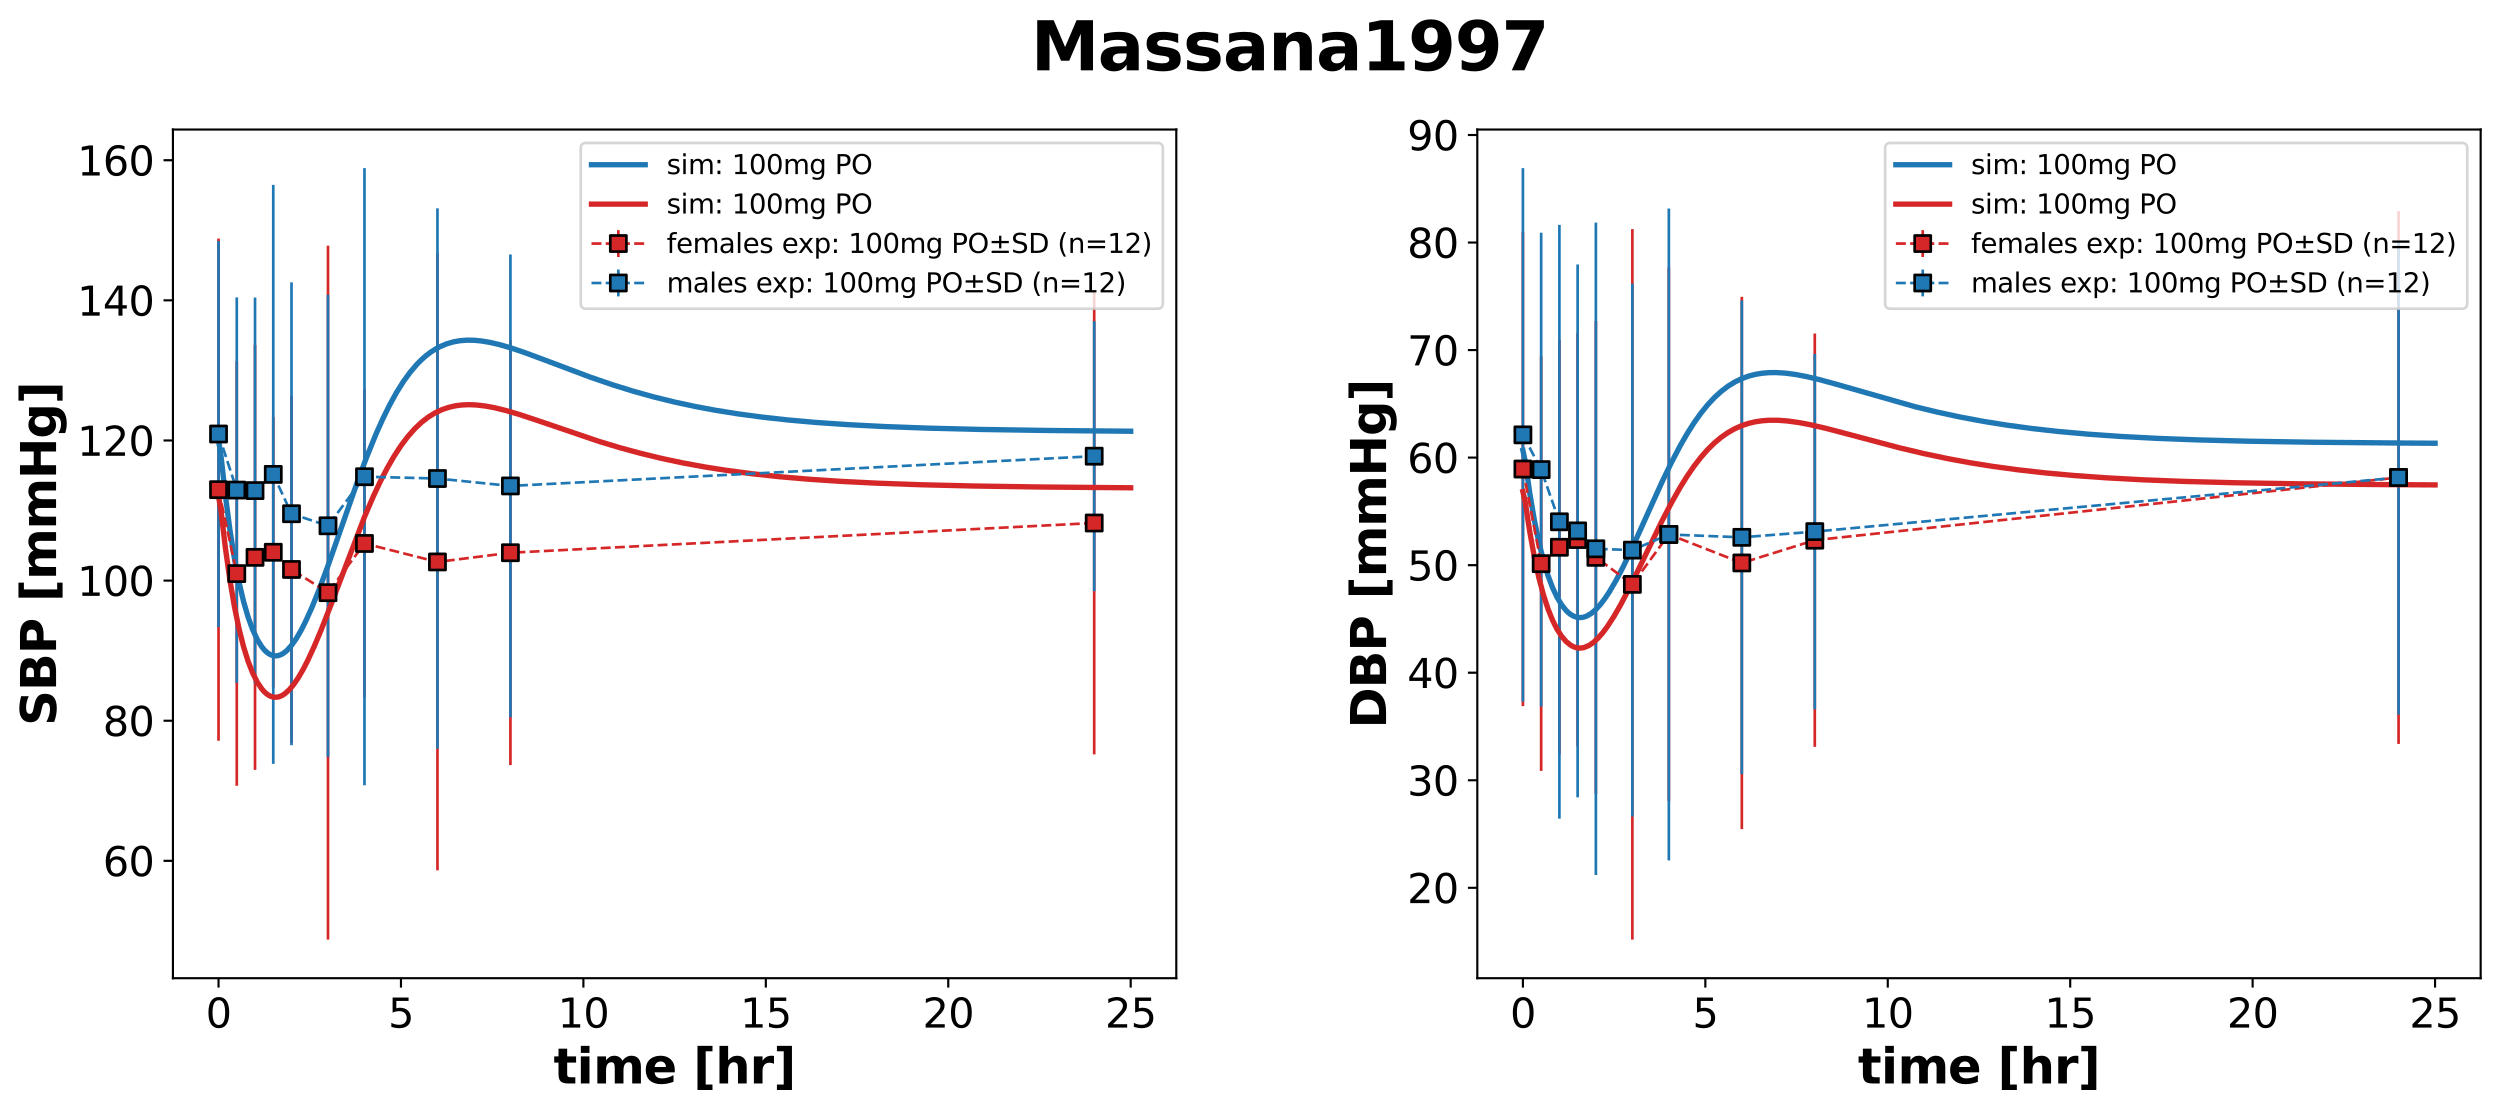 <?xml version="1.0" encoding="utf-8" standalone="no"?>
<!DOCTYPE svg PUBLIC "-//W3C//DTD SVG 1.1//EN"
  "http://www.w3.org/Graphics/SVG/1.1/DTD/svg11.dtd">
<svg xmlns:xlink="http://www.w3.org/1999/xlink" width="930.913pt" height="414.386pt" viewBox="0 0 930.913 414.386" xmlns="http://www.w3.org/2000/svg" version="1.1">
 <defs>
  <style type="text/css">*{stroke-linejoin: round; stroke-linecap: butt}</style>
 </defs>
 <g id="figure_1">
  <g id="patch_1">
   <path d="M 0 414.386 
L 930.913 414.386 
L 930.913 -0 
L 0 -0 
z
" style="fill: #ffffff"/>
  </g>
  <g id="axes_1">
   <g id="patch_2">
    <path d="M 64.392 364.248 
L 438.01 364.248 
L 438.01 48.24 
L 64.392 48.24 
z
" style="fill: #ffffff"/>
   </g>
   <g id="matplotlib.axis_1">
    <g id="xtick_1">
     <g id="line2d_1">
      <defs>
       <path id="mbd41178958" d="M 0 0 
L 0 3.5 
" style="stroke: #000000; stroke-width: 0.8"/>
      </defs>
      <g>
       <use xlink:href="#mbd41178958" x="81.375" y="364.248" style="stroke: #000000; stroke-width: 0.8"/>
      </g>
     </g>
     <g id="text_1">
      <!-- 0 -->
      <g transform="translate(76.603 382.646) scale(0.15 -0.15)">
       <defs>
        <path id="DejaVuSans-30" d="M 2034 4250 
Q 1547 4250 1301 3770 
Q 1056 3291 1056 2328 
Q 1056 1369 1301 889 
Q 1547 409 2034 409 
Q 2525 409 2770 889 
Q 3016 1369 3016 2328 
Q 3016 3291 2770 3770 
Q 2525 4250 2034 4250 
z
M 2034 4750 
Q 2819 4750 3233 4129 
Q 3647 3509 3647 2328 
Q 3647 1150 3233 529 
Q 2819 -91 2034 -91 
Q 1250 -91 836 529 
Q 422 1150 422 2328 
Q 422 3509 836 4129 
Q 1250 4750 2034 4750 
z
" transform="scale(0.016)"/>
       </defs>
       <use xlink:href="#DejaVuSans-30"/>
      </g>
     </g>
    </g>
    <g id="xtick_2">
     <g id="line2d_2">
      <g>
       <use xlink:href="#mbd41178958" x="149.306" y="364.248" style="stroke: #000000; stroke-width: 0.8"/>
      </g>
     </g>
     <g id="text_2">
      <!-- 5 -->
      <g transform="translate(144.534 382.646) scale(0.15 -0.15)">
       <defs>
        <path id="DejaVuSans-35" d="M 691 4666 
L 3169 4666 
L 3169 4134 
L 1269 4134 
L 1269 2991 
Q 1406 3038 1543 3061 
Q 1681 3084 1819 3084 
Q 2600 3084 3056 2656 
Q 3513 2228 3513 1497 
Q 3513 744 3044 326 
Q 2575 -91 1722 -91 
Q 1428 -91 1123 -41 
Q 819 9 494 109 
L 494 744 
Q 775 591 1075 516 
Q 1375 441 1709 441 
Q 2250 441 2565 725 
Q 2881 1009 2881 1497 
Q 2881 1984 2565 2268 
Q 2250 2553 1709 2553 
Q 1456 2553 1204 2497 
Q 953 2441 691 2322 
L 691 4666 
z
" transform="scale(0.016)"/>
       </defs>
       <use xlink:href="#DejaVuSans-35"/>
      </g>
     </g>
    </g>
    <g id="xtick_3">
     <g id="line2d_3">
      <g>
       <use xlink:href="#mbd41178958" x="217.236" y="364.248" style="stroke: #000000; stroke-width: 0.8"/>
      </g>
     </g>
     <g id="text_3">
      <!-- 10 -->
      <g transform="translate(207.692 382.646) scale(0.15 -0.15)">
       <defs>
        <path id="DejaVuSans-31" d="M 794 531 
L 1825 531 
L 1825 4091 
L 703 3866 
L 703 4441 
L 1819 4666 
L 2450 4666 
L 2450 531 
L 3481 531 
L 3481 0 
L 794 0 
L 794 531 
z
" transform="scale(0.016)"/>
       </defs>
       <use xlink:href="#DejaVuSans-31"/>
       <use xlink:href="#DejaVuSans-30" transform="translate(63.623 0)"/>
      </g>
     </g>
    </g>
    <g id="xtick_4">
     <g id="line2d_4">
      <g>
       <use xlink:href="#mbd41178958" x="285.166" y="364.248" style="stroke: #000000; stroke-width: 0.8"/>
      </g>
     </g>
     <g id="text_4">
      <!-- 15 -->
      <g transform="translate(275.623 382.646) scale(0.15 -0.15)">
       <use xlink:href="#DejaVuSans-31"/>
       <use xlink:href="#DejaVuSans-35" transform="translate(63.623 0)"/>
      </g>
     </g>
    </g>
    <g id="xtick_5">
     <g id="line2d_5">
      <g>
       <use xlink:href="#mbd41178958" x="353.097" y="364.248" style="stroke: #000000; stroke-width: 0.8"/>
      </g>
     </g>
     <g id="text_5">
      <!-- 20 -->
      <g transform="translate(343.553 382.646) scale(0.15 -0.15)">
       <defs>
        <path id="DejaVuSans-32" d="M 1228 531 
L 3431 531 
L 3431 0 
L 469 0 
L 469 531 
Q 828 903 1448 1529 
Q 2069 2156 2228 2338 
Q 2531 2678 2651 2914 
Q 2772 3150 2772 3378 
Q 2772 3750 2511 3984 
Q 2250 4219 1831 4219 
Q 1534 4219 1204 4116 
Q 875 4013 500 3803 
L 500 4441 
Q 881 4594 1212 4672 
Q 1544 4750 1819 4750 
Q 2544 4750 2975 4387 
Q 3406 4025 3406 3419 
Q 3406 3131 3298 2873 
Q 3191 2616 2906 2266 
Q 2828 2175 2409 1742 
Q 1991 1309 1228 531 
z
" transform="scale(0.016)"/>
       </defs>
       <use xlink:href="#DejaVuSans-32"/>
       <use xlink:href="#DejaVuSans-30" transform="translate(63.623 0)"/>
      </g>
     </g>
    </g>
    <g id="xtick_6">
     <g id="line2d_6">
      <g>
       <use xlink:href="#mbd41178958" x="421.027" y="364.248" style="stroke: #000000; stroke-width: 0.8"/>
      </g>
     </g>
     <g id="text_6">
      <!-- 25 -->
      <g transform="translate(411.484 382.646) scale(0.15 -0.15)">
       <use xlink:href="#DejaVuSans-32"/>
       <use xlink:href="#DejaVuSans-35" transform="translate(63.623 0)"/>
      </g>
     </g>
    </g>
    <g id="text_7">
     <!-- time [hr] -->
     <g transform="translate(206.127 403.442) scale(0.18 -0.18)">
      <defs>
       <path id="DejaVuSans-Bold-74" d="M 1759 4494 
L 1759 3500 
L 2913 3500 
L 2913 2700 
L 1759 2700 
L 1759 1216 
Q 1759 972 1856 886 
Q 1953 800 2241 800 
L 2816 800 
L 2816 0 
L 1856 0 
Q 1194 0 917 276 
Q 641 553 641 1216 
L 641 2700 
L 84 2700 
L 84 3500 
L 641 3500 
L 641 4494 
L 1759 4494 
z
" transform="scale(0.016)"/>
       <path id="DejaVuSans-Bold-69" d="M 538 3500 
L 1656 3500 
L 1656 0 
L 538 0 
L 538 3500 
z
M 538 4863 
L 1656 4863 
L 1656 3950 
L 538 3950 
L 538 4863 
z
" transform="scale(0.016)"/>
       <path id="DejaVuSans-Bold-6d" d="M 3781 2919 
Q 3994 3244 4286 3414 
Q 4578 3584 4928 3584 
Q 5531 3584 5847 3212 
Q 6163 2841 6163 2131 
L 6163 0 
L 5038 0 
L 5038 1825 
Q 5041 1866 5042 1909 
Q 5044 1953 5044 2034 
Q 5044 2406 4934 2573 
Q 4825 2741 4581 2741 
Q 4263 2741 4089 2478 
Q 3916 2216 3909 1719 
L 3909 0 
L 2784 0 
L 2784 1825 
Q 2784 2406 2684 2573 
Q 2584 2741 2328 2741 
Q 2006 2741 1831 2477 
Q 1656 2213 1656 1722 
L 1656 0 
L 531 0 
L 531 3500 
L 1656 3500 
L 1656 2988 
Q 1863 3284 2130 3434 
Q 2397 3584 2719 3584 
Q 3081 3584 3359 3409 
Q 3638 3234 3781 2919 
z
" transform="scale(0.016)"/>
       <path id="DejaVuSans-Bold-65" d="M 4031 1759 
L 4031 1441 
L 1416 1441 
Q 1456 1047 1700 850 
Q 1944 653 2381 653 
Q 2734 653 3104 758 
Q 3475 863 3866 1075 
L 3866 213 
Q 3469 63 3072 -14 
Q 2675 -91 2278 -91 
Q 1328 -91 801 392 
Q 275 875 275 1747 
Q 275 2603 792 3093 
Q 1309 3584 2216 3584 
Q 3041 3584 3536 3087 
Q 4031 2591 4031 1759 
z
M 2881 2131 
Q 2881 2450 2695 2645 
Q 2509 2841 2209 2841 
Q 1884 2841 1681 2658 
Q 1478 2475 1428 2131 
L 2881 2131 
z
" transform="scale(0.016)"/>
       <path id="DejaVuSans-Bold-20" transform="scale(0.016)"/>
       <path id="DejaVuSans-Bold-5b" d="M 550 4863 
L 2491 4863 
L 2491 4159 
L 1613 4159 
L 1613 -141 
L 2491 -141 
L 2491 -844 
L 550 -844 
L 550 4863 
z
" transform="scale(0.016)"/>
       <path id="DejaVuSans-Bold-68" d="M 4056 2131 
L 4056 0 
L 2931 0 
L 2931 347 
L 2931 1625 
Q 2931 2084 2911 2256 
Q 2891 2428 2841 2509 
Q 2775 2619 2662 2680 
Q 2550 2741 2406 2741 
Q 2056 2741 1856 2470 
Q 1656 2200 1656 1722 
L 1656 0 
L 538 0 
L 538 4863 
L 1656 4863 
L 1656 2988 
Q 1909 3294 2193 3439 
Q 2478 3584 2822 3584 
Q 3428 3584 3742 3212 
Q 4056 2841 4056 2131 
z
" transform="scale(0.016)"/>
       <path id="DejaVuSans-Bold-72" d="M 3138 2547 
Q 2991 2616 2845 2648 
Q 2700 2681 2553 2681 
Q 2122 2681 1889 2404 
Q 1656 2128 1656 1613 
L 1656 0 
L 538 0 
L 538 3500 
L 1656 3500 
L 1656 2925 
Q 1872 3269 2151 3426 
Q 2431 3584 2822 3584 
Q 2878 3584 2943 3579 
Q 3009 3575 3134 3559 
L 3138 2547 
z
" transform="scale(0.016)"/>
       <path id="DejaVuSans-Bold-5d" d="M 2375 -844 
L 434 -844 
L 434 -141 
L 1313 -141 
L 1313 4159 
L 434 4159 
L 434 4863 
L 2375 4863 
L 2375 -844 
z
" transform="scale(0.016)"/>
      </defs>
      <use xlink:href="#DejaVuSans-Bold-74"/>
      <use xlink:href="#DejaVuSans-Bold-69" transform="translate(47.803 0)"/>
      <use xlink:href="#DejaVuSans-Bold-6d" transform="translate(82.08 0)"/>
      <use xlink:href="#DejaVuSans-Bold-65" transform="translate(186.279 0)"/>
      <use xlink:href="#DejaVuSans-Bold-20" transform="translate(254.102 0)"/>
      <use xlink:href="#DejaVuSans-Bold-5b" transform="translate(288.916 0)"/>
      <use xlink:href="#DejaVuSans-Bold-68" transform="translate(334.619 0)"/>
      <use xlink:href="#DejaVuSans-Bold-72" transform="translate(405.811 0)"/>
      <use xlink:href="#DejaVuSans-Bold-5d" transform="translate(455.127 0)"/>
     </g>
    </g>
   </g>
   <g id="matplotlib.axis_2">
    <g id="ytick_1">
     <g id="line2d_7">
      <defs>
       <path id="m42c2b0f4f8" d="M 0 0 
L -3.5 0 
" style="stroke: #000000; stroke-width: 0.8"/>
      </defs>
      <g>
       <use xlink:href="#m42c2b0f4f8" x="64.392" y="320.544" style="stroke: #000000; stroke-width: 0.8"/>
      </g>
     </g>
     <g id="text_8">
      <!-- 60 -->
      <g transform="translate(38.305 326.243) scale(0.15 -0.15)">
       <defs>
        <path id="DejaVuSans-36" d="M 2113 2584 
Q 1688 2584 1439 2293 
Q 1191 2003 1191 1497 
Q 1191 994 1439 701 
Q 1688 409 2113 409 
Q 2538 409 2786 701 
Q 3034 994 3034 1497 
Q 3034 2003 2786 2293 
Q 2538 2584 2113 2584 
z
M 3366 4563 
L 3366 3988 
Q 3128 4100 2886 4159 
Q 2644 4219 2406 4219 
Q 1781 4219 1451 3797 
Q 1122 3375 1075 2522 
Q 1259 2794 1537 2939 
Q 1816 3084 2150 3084 
Q 2853 3084 3261 2657 
Q 3669 2231 3669 1497 
Q 3669 778 3244 343 
Q 2819 -91 2113 -91 
Q 1303 -91 875 529 
Q 447 1150 447 2328 
Q 447 3434 972 4092 
Q 1497 4750 2381 4750 
Q 2619 4750 2861 4703 
Q 3103 4656 3366 4563 
z
" transform="scale(0.016)"/>
       </defs>
       <use xlink:href="#DejaVuSans-36"/>
       <use xlink:href="#DejaVuSans-30" transform="translate(63.623 0)"/>
      </g>
     </g>
    </g>
    <g id="ytick_2">
     <g id="line2d_8">
      <g>
       <use xlink:href="#m42c2b0f4f8" x="64.392" y="268.368" style="stroke: #000000; stroke-width: 0.8"/>
      </g>
     </g>
     <g id="text_9">
      <!-- 80 -->
      <g transform="translate(38.305 274.067) scale(0.15 -0.15)">
       <defs>
        <path id="DejaVuSans-38" d="M 2034 2216 
Q 1584 2216 1326 1975 
Q 1069 1734 1069 1313 
Q 1069 891 1326 650 
Q 1584 409 2034 409 
Q 2484 409 2743 651 
Q 3003 894 3003 1313 
Q 3003 1734 2745 1975 
Q 2488 2216 2034 2216 
z
M 1403 2484 
Q 997 2584 770 2862 
Q 544 3141 544 3541 
Q 544 4100 942 4425 
Q 1341 4750 2034 4750 
Q 2731 4750 3128 4425 
Q 3525 4100 3525 3541 
Q 3525 3141 3298 2862 
Q 3072 2584 2669 2484 
Q 3125 2378 3379 2068 
Q 3634 1759 3634 1313 
Q 3634 634 3220 271 
Q 2806 -91 2034 -91 
Q 1263 -91 848 271 
Q 434 634 434 1313 
Q 434 1759 690 2068 
Q 947 2378 1403 2484 
z
M 1172 3481 
Q 1172 3119 1398 2916 
Q 1625 2713 2034 2713 
Q 2441 2713 2670 2916 
Q 2900 3119 2900 3481 
Q 2900 3844 2670 4047 
Q 2441 4250 2034 4250 
Q 1625 4250 1398 4047 
Q 1172 3844 1172 3481 
z
" transform="scale(0.016)"/>
       </defs>
       <use xlink:href="#DejaVuSans-38"/>
       <use xlink:href="#DejaVuSans-30" transform="translate(63.623 0)"/>
      </g>
     </g>
    </g>
    <g id="ytick_3">
     <g id="line2d_9">
      <g>
       <use xlink:href="#m42c2b0f4f8" x="64.392" y="216.192" style="stroke: #000000; stroke-width: 0.8"/>
      </g>
     </g>
     <g id="text_10">
      <!-- 100 -->
      <g transform="translate(28.761 221.89) scale(0.15 -0.15)">
       <use xlink:href="#DejaVuSans-31"/>
       <use xlink:href="#DejaVuSans-30" transform="translate(63.623 0)"/>
       <use xlink:href="#DejaVuSans-30" transform="translate(127.246 0)"/>
      </g>
     </g>
    </g>
    <g id="ytick_4">
     <g id="line2d_10">
      <g>
       <use xlink:href="#m42c2b0f4f8" x="64.392" y="164.015" style="stroke: #000000; stroke-width: 0.8"/>
      </g>
     </g>
     <g id="text_11">
      <!-- 120 -->
      <g transform="translate(28.761 169.714) scale(0.15 -0.15)">
       <use xlink:href="#DejaVuSans-31"/>
       <use xlink:href="#DejaVuSans-32" transform="translate(63.623 0)"/>
       <use xlink:href="#DejaVuSans-30" transform="translate(127.246 0)"/>
      </g>
     </g>
    </g>
    <g id="ytick_5">
     <g id="line2d_11">
      <g>
       <use xlink:href="#m42c2b0f4f8" x="64.392" y="111.839" style="stroke: #000000; stroke-width: 0.8"/>
      </g>
     </g>
     <g id="text_12">
      <!-- 140 -->
      <g transform="translate(28.761 117.538) scale(0.15 -0.15)">
       <defs>
        <path id="DejaVuSans-34" d="M 2419 4116 
L 825 1625 
L 2419 1625 
L 2419 4116 
z
M 2253 4666 
L 3047 4666 
L 3047 1625 
L 3713 1625 
L 3713 1100 
L 3047 1100 
L 3047 0 
L 2419 0 
L 2419 1100 
L 313 1100 
L 313 1709 
L 2253 4666 
z
" transform="scale(0.016)"/>
       </defs>
       <use xlink:href="#DejaVuSans-31"/>
       <use xlink:href="#DejaVuSans-34" transform="translate(63.623 0)"/>
       <use xlink:href="#DejaVuSans-30" transform="translate(127.246 0)"/>
      </g>
     </g>
    </g>
    <g id="ytick_6">
     <g id="line2d_12">
      <g>
       <use xlink:href="#m42c2b0f4f8" x="64.392" y="59.663" style="stroke: #000000; stroke-width: 0.8"/>
      </g>
     </g>
     <g id="text_13">
      <!-- 160 -->
      <g transform="translate(28.761 65.361) scale(0.15 -0.15)">
       <use xlink:href="#DejaVuSans-31"/>
       <use xlink:href="#DejaVuSans-36" transform="translate(63.623 0)"/>
       <use xlink:href="#DejaVuSans-30" transform="translate(127.246 0)"/>
      </g>
     </g>
    </g>
    <g id="text_14">
     <!-- SBP [mmHg] -->
     <g transform="translate(20.877 270.272) rotate(-90) scale(0.18 -0.18)">
      <defs>
       <path id="DejaVuSans-Bold-53" d="M 3834 4519 
L 3834 3531 
Q 3450 3703 3084 3790 
Q 2719 3878 2394 3878 
Q 1963 3878 1756 3759 
Q 1550 3641 1550 3391 
Q 1550 3203 1689 3098 
Q 1828 2994 2194 2919 
L 2706 2816 
Q 3484 2659 3812 2340 
Q 4141 2022 4141 1434 
Q 4141 663 3683 286 
Q 3225 -91 2284 -91 
Q 1841 -91 1394 -6 
Q 947 78 500 244 
L 500 1259 
Q 947 1022 1364 901 
Q 1781 781 2169 781 
Q 2563 781 2772 912 
Q 2981 1044 2981 1288 
Q 2981 1506 2839 1625 
Q 2697 1744 2272 1838 
L 1806 1941 
Q 1106 2091 782 2419 
Q 459 2747 459 3303 
Q 459 4000 909 4375 
Q 1359 4750 2203 4750 
Q 2588 4750 2994 4692 
Q 3400 4634 3834 4519 
z
" transform="scale(0.016)"/>
       <path id="DejaVuSans-Bold-42" d="M 2456 2859 
Q 2741 2859 2887 2984 
Q 3034 3109 3034 3353 
Q 3034 3594 2887 3720 
Q 2741 3847 2456 3847 
L 1791 3847 
L 1791 2859 
L 2456 2859 
z
M 2497 819 
Q 2859 819 3042 972 
Q 3225 1125 3225 1434 
Q 3225 1738 3044 1889 
Q 2863 2041 2497 2041 
L 1791 2041 
L 1791 819 
L 2497 819 
z
M 3616 2497 
Q 4003 2384 4215 2081 
Q 4428 1778 4428 1338 
Q 4428 663 3972 331 
Q 3516 0 2584 0 
L 588 0 
L 588 4666 
L 2394 4666 
Q 3366 4666 3802 4372 
Q 4238 4078 4238 3431 
Q 4238 3091 4078 2852 
Q 3919 2613 3616 2497 
z
" transform="scale(0.016)"/>
       <path id="DejaVuSans-Bold-50" d="M 588 4666 
L 2584 4666 
Q 3475 4666 3951 4270 
Q 4428 3875 4428 3144 
Q 4428 2409 3951 2014 
Q 3475 1619 2584 1619 
L 1791 1619 
L 1791 0 
L 588 0 
L 588 4666 
z
M 1791 3794 
L 1791 2491 
L 2456 2491 
Q 2806 2491 2997 2661 
Q 3188 2831 3188 3144 
Q 3188 3456 2997 3625 
Q 2806 3794 2456 3794 
L 1791 3794 
z
" transform="scale(0.016)"/>
       <path id="DejaVuSans-Bold-48" d="M 588 4666 
L 1791 4666 
L 1791 2888 
L 3566 2888 
L 3566 4666 
L 4769 4666 
L 4769 0 
L 3566 0 
L 3566 1978 
L 1791 1978 
L 1791 0 
L 588 0 
L 588 4666 
z
" transform="scale(0.016)"/>
       <path id="DejaVuSans-Bold-67" d="M 2919 594 
Q 2688 288 2409 144 
Q 2131 0 1766 0 
Q 1125 0 706 504 
Q 288 1009 288 1791 
Q 288 2575 706 3076 
Q 1125 3578 1766 3578 
Q 2131 3578 2409 3434 
Q 2688 3291 2919 2981 
L 2919 3500 
L 4044 3500 
L 4044 353 
Q 4044 -491 3511 -936 
Q 2978 -1381 1966 -1381 
Q 1638 -1381 1331 -1331 
Q 1025 -1281 716 -1178 
L 716 -306 
Q 1009 -475 1290 -558 
Q 1572 -641 1856 -641 
Q 2406 -641 2662 -400 
Q 2919 -159 2919 353 
L 2919 594 
z
M 2181 2772 
Q 1834 2772 1640 2515 
Q 1447 2259 1447 1791 
Q 1447 1309 1634 1061 
Q 1822 813 2181 813 
Q 2531 813 2725 1069 
Q 2919 1325 2919 1791 
Q 2919 2259 2725 2515 
Q 2531 2772 2181 2772 
z
" transform="scale(0.016)"/>
      </defs>
      <use xlink:href="#DejaVuSans-Bold-53"/>
      <use xlink:href="#DejaVuSans-Bold-42" transform="translate(72.021 0)"/>
      <use xlink:href="#DejaVuSans-Bold-50" transform="translate(148.242 0)"/>
      <use xlink:href="#DejaVuSans-Bold-20" transform="translate(221.533 0)"/>
      <use xlink:href="#DejaVuSans-Bold-5b" transform="translate(256.348 0)"/>
      <use xlink:href="#DejaVuSans-Bold-6d" transform="translate(302.051 0)"/>
      <use xlink:href="#DejaVuSans-Bold-6d" transform="translate(406.25 0)"/>
      <use xlink:href="#DejaVuSans-Bold-48" transform="translate(510.449 0)"/>
      <use xlink:href="#DejaVuSans-Bold-67" transform="translate(594.141 0)"/>
      <use xlink:href="#DejaVuSans-Bold-5d" transform="translate(665.723 0)"/>
     </g>
    </g>
   </g>
   <g id="LineCollection_1">
    <path d="M 81.375 275.82 
L 81.375 88.829 
" clip-path="url(#p585ceb736c)" style="fill: none; stroke: #d62728"/>
    <path d="M 88.168 292.594 
L 88.168 134.603 
" clip-path="url(#p585ceb736c)" style="fill: none; stroke: #d62728"/>
    <path d="M 94.961 286.67 
L 94.961 128.405 
" clip-path="url(#p585ceb736c)" style="fill: none; stroke: #d62728"/>
    <path d="M 101.754 255.98 
L 101.754 155.303 
" clip-path="url(#p585ceb736c)" style="fill: none; stroke: #d62728"/>
    <path d="M 108.547 276.672 
L 108.547 147.406 
" clip-path="url(#p585ceb736c)" style="fill: none; stroke: #d62728"/>
    <path d="M 122.133 349.884 
L 122.133 91.489 
" clip-path="url(#p585ceb736c)" style="fill: none; stroke: #d62728"/>
    <path d="M 135.719 259.679 
L 135.719 145.05 
" clip-path="url(#p585ceb736c)" style="fill: none; stroke: #d62728"/>
    <path d="M 162.892 324.089 
L 162.892 94.42 
" clip-path="url(#p585ceb736c)" style="fill: none; stroke: #d62728"/>
    <path d="M 190.064 284.884 
L 190.064 126.755 
" clip-path="url(#p585ceb736c)" style="fill: none; stroke: #d62728"/>
    <path d="M 407.441 280.92 
L 407.441 108.566 
" clip-path="url(#p585ceb736c)" style="fill: none; stroke: #d62728"/>
   </g>
   <g id="LineCollection_2">
    <path d="M 81.375 233.496 
L 81.375 89.73 
" clip-path="url(#p585ceb736c)" style="fill: none; stroke: #1f77b4"/>
    <path d="M 88.168 254.228 
L 88.168 110.736 
" clip-path="url(#p585ceb736c)" style="fill: none; stroke: #1f77b4"/>
    <path d="M 94.961 254.562 
L 94.961 110.797 
" clip-path="url(#p585ceb736c)" style="fill: none; stroke: #1f77b4"/>
    <path d="M 101.754 284.428 
L 101.754 68.848 
" clip-path="url(#p585ceb736c)" style="fill: none; stroke: #1f77b4"/>
    <path d="M 108.547 277.485 
L 108.547 105.131 
" clip-path="url(#p585ceb736c)" style="fill: none; stroke: #1f77b4"/>
    <path d="M 122.133 281.83 
L 122.133 109.749 
" clip-path="url(#p585ceb736c)" style="fill: none; stroke: #1f77b4"/>
    <path d="M 135.719 292.41 
L 135.719 62.604 
" clip-path="url(#p585ceb736c)" style="fill: none; stroke: #1f77b4"/>
    <path d="M 162.892 278.787 
L 162.892 77.57 
" clip-path="url(#p585ceb736c)" style="fill: none; stroke: #1f77b4"/>
    <path d="M 190.064 267.12 
L 190.064 94.765 
" clip-path="url(#p585ceb736c)" style="fill: none; stroke: #1f77b4"/>
    <path d="M 407.441 220.136 
L 407.441 119.596 
" clip-path="url(#p585ceb736c)" style="fill: none; stroke: #1f77b4"/>
   </g>
   <g id="line2d_13">
    <path d="M 81.375 164.015 
L 82.224 169.156 
L 83.922 184.466 
L 85.621 197.39 
L 87.319 208.072 
L 89.017 216.861 
L 90.716 224.05 
L 92.414 229.878 
L 94.112 234.534 
L 95.81 238.164 
L 97.509 240.879 
L 98.358 241.919 
L 99.207 242.759 
L 100.056 243.404 
L 100.905 243.861 
L 101.754 244.134 
L 102.603 244.228 
L 103.453 244.149 
L 104.302 243.901 
L 105.151 243.489 
L 106 242.919 
L 106.849 242.197 
L 108.547 240.32 
L 110.246 237.913 
L 111.944 235.03 
L 113.642 231.724 
L 116.189 226.089 
L 118.737 219.793 
L 122.133 210.654 
L 127.228 196.092 
L 133.172 179.165 
L 136.569 170.091 
L 139.965 161.732 
L 142.512 156.025 
L 145.06 150.848 
L 147.607 146.223 
L 150.155 142.156 
L 152.702 138.639 
L 155.249 135.652 
L 156.948 133.941 
L 158.646 132.444 
L 160.344 131.149 
L 162.042 130.045 
L 163.741 129.12 
L 166.288 128.042 
L 168.836 127.299 
L 171.383 126.854 
L 173.93 126.667 
L 176.478 126.705 
L 179.025 126.935 
L 182.422 127.491 
L 185.818 128.275 
L 190.064 129.497 
L 195.159 131.207 
L 202.801 134.042 
L 219.783 140.43 
L 228.275 143.338 
L 235.917 145.71 
L 243.559 147.833 
L 251.201 149.711 
L 258.843 151.355 
L 266.486 152.783 
L 274.977 154.138 
L 284.317 155.382 
L 293.658 156.403 
L 303.847 157.305 
L 315.735 158.127 
L 329.321 158.831 
L 345.455 159.426 
L 364.985 159.908 
L 390.459 160.297 
L 421.027 160.575 
L 421.027 160.575 
" clip-path="url(#p585ceb736c)" style="fill: none; stroke: #1f77b4; stroke-width: 2; stroke-linecap: square"/>
   </g>
   <g id="line2d_14">
    <path d="M 81.375 184.886 
L 82.224 189.692 
L 83.922 203.975 
L 85.621 216.033 
L 87.319 225.999 
L 89.017 234.197 
L 90.716 240.901 
L 92.414 246.334 
L 94.112 250.671 
L 95.81 254.048 
L 97.509 256.569 
L 98.358 257.533 
L 99.207 258.308 
L 100.056 258.901 
L 100.905 259.317 
L 101.754 259.562 
L 102.603 259.639 
L 103.453 259.553 
L 104.302 259.309 
L 105.151 258.912 
L 106 258.367 
L 107.698 256.857 
L 109.396 254.826 
L 111.095 252.326 
L 112.793 249.409 
L 114.491 246.126 
L 117.039 240.62 
L 119.586 234.56 
L 122.983 225.879 
L 135.719 192.493 
L 139.116 184.599 
L 141.663 179.188 
L 144.211 174.264 
L 146.758 169.849 
L 149.306 165.953 
L 151.853 162.569 
L 154.4 159.683 
L 156.948 157.268 
L 159.495 155.295 
L 162.042 153.728 
L 164.59 152.53 
L 167.137 151.664 
L 169.685 151.092 
L 172.232 150.779 
L 174.779 150.692 
L 177.327 150.798 
L 180.723 151.192 
L 184.12 151.821 
L 188.366 152.857 
L 193.46 154.357 
L 200.253 156.61 
L 223.18 164.406 
L 230.822 166.707 
L 238.464 168.788 
L 246.106 170.641 
L 253.749 172.274 
L 262.24 173.845 
L 270.731 175.182 
L 280.072 176.414 
L 290.261 177.511 
L 301.3 178.458 
L 313.188 179.249 
L 326.774 179.928 
L 342.907 180.503 
L 362.437 180.97 
L 387.911 181.348 
L 421.027 181.634 
L 421.027 181.634 
" clip-path="url(#p585ceb736c)" style="fill: none; stroke: #d62728; stroke-width: 2; stroke-linecap: square"/>
   </g>
   <g id="line2d_15">
    <path d="M 81.375 182.324 
L 88.168 213.599 
L 94.961 207.537 
L 101.754 205.642 
L 108.547 212.039 
L 122.133 220.687 
L 135.719 202.364 
L 162.892 209.255 
L 190.064 205.82 
L 407.441 194.743 
" clip-path="url(#p585ceb736c)" style="fill: none; stroke-dasharray: 3.7,1.6; stroke-dashoffset: 0; stroke: #d62728"/>
    <defs>
     <path id="me168ecaa8f" d="M -3 3 
L 3 3 
L 3 -3 
L -3 -3 
z
" style="stroke: #000000; stroke-linejoin: miter"/>
    </defs>
    <g clip-path="url(#p585ceb736c)">
     <use xlink:href="#me168ecaa8f" x="81.375" y="182.324" style="fill: #d62728; stroke: #000000; stroke-linejoin: miter"/>
     <use xlink:href="#me168ecaa8f" x="88.168" y="213.599" style="fill: #d62728; stroke: #000000; stroke-linejoin: miter"/>
     <use xlink:href="#me168ecaa8f" x="94.961" y="207.537" style="fill: #d62728; stroke: #000000; stroke-linejoin: miter"/>
     <use xlink:href="#me168ecaa8f" x="101.754" y="205.642" style="fill: #d62728; stroke: #000000; stroke-linejoin: miter"/>
     <use xlink:href="#me168ecaa8f" x="108.547" y="212.039" style="fill: #d62728; stroke: #000000; stroke-linejoin: miter"/>
     <use xlink:href="#me168ecaa8f" x="122.133" y="220.687" style="fill: #d62728; stroke: #000000; stroke-linejoin: miter"/>
     <use xlink:href="#me168ecaa8f" x="135.719" y="202.364" style="fill: #d62728; stroke: #000000; stroke-linejoin: miter"/>
     <use xlink:href="#me168ecaa8f" x="162.892" y="209.255" style="fill: #d62728; stroke: #000000; stroke-linejoin: miter"/>
     <use xlink:href="#me168ecaa8f" x="190.064" y="205.82" style="fill: #d62728; stroke: #000000; stroke-linejoin: miter"/>
     <use xlink:href="#me168ecaa8f" x="407.441" y="194.743" style="fill: #d62728; stroke: #000000; stroke-linejoin: miter"/>
    </g>
   </g>
   <g id="line2d_16">
    <path d="M 81.375 161.613 
L 88.168 182.482 
L 94.961 182.68 
L 101.754 176.638 
L 108.547 191.308 
L 122.133 195.79 
L 135.719 177.507 
L 162.892 178.178 
L 190.064 180.942 
L 407.441 169.866 
" clip-path="url(#p585ceb736c)" style="fill: none; stroke-dasharray: 3.7,1.6; stroke-dashoffset: 0; stroke: #1f77b4"/>
    <defs>
     <path id="m1cf7a91c60" d="M -3 3 
L 3 3 
L 3 -3 
L -3 -3 
z
" style="stroke: #000000; stroke-linejoin: miter"/>
    </defs>
    <g clip-path="url(#p585ceb736c)">
     <use xlink:href="#m1cf7a91c60" x="81.375" y="161.613" style="fill: #1f77b4; stroke: #000000; stroke-linejoin: miter"/>
     <use xlink:href="#m1cf7a91c60" x="88.168" y="182.482" style="fill: #1f77b4; stroke: #000000; stroke-linejoin: miter"/>
     <use xlink:href="#m1cf7a91c60" x="94.961" y="182.68" style="fill: #1f77b4; stroke: #000000; stroke-linejoin: miter"/>
     <use xlink:href="#m1cf7a91c60" x="101.754" y="176.638" style="fill: #1f77b4; stroke: #000000; stroke-linejoin: miter"/>
     <use xlink:href="#m1cf7a91c60" x="108.547" y="191.308" style="fill: #1f77b4; stroke: #000000; stroke-linejoin: miter"/>
     <use xlink:href="#m1cf7a91c60" x="122.133" y="195.79" style="fill: #1f77b4; stroke: #000000; stroke-linejoin: miter"/>
     <use xlink:href="#m1cf7a91c60" x="135.719" y="177.507" style="fill: #1f77b4; stroke: #000000; stroke-linejoin: miter"/>
     <use xlink:href="#m1cf7a91c60" x="162.892" y="178.178" style="fill: #1f77b4; stroke: #000000; stroke-linejoin: miter"/>
     <use xlink:href="#m1cf7a91c60" x="190.064" y="180.942" style="fill: #1f77b4; stroke: #000000; stroke-linejoin: miter"/>
     <use xlink:href="#m1cf7a91c60" x="407.441" y="169.866" style="fill: #1f77b4; stroke: #000000; stroke-linejoin: miter"/>
    </g>
   </g>
   <g id="patch_3">
    <path d="M 64.392 364.248 
L 64.392 48.24 
" style="fill: none; stroke: #000000; stroke-width: 0.8; stroke-linejoin: miter; stroke-linecap: square"/>
   </g>
   <g id="patch_4">
    <path d="M 438.01 364.248 
L 438.01 48.24 
" style="fill: none; stroke: #000000; stroke-width: 0.8; stroke-linejoin: miter; stroke-linecap: square"/>
   </g>
   <g id="patch_5">
    <path d="M 64.392 364.248 
L 438.01 364.248 
" style="fill: none; stroke: #000000; stroke-width: 0.8; stroke-linejoin: miter; stroke-linecap: square"/>
   </g>
   <g id="patch_6">
    <path d="M 64.392 48.24 
L 438.01 48.24 
" style="fill: none; stroke: #000000; stroke-width: 0.8; stroke-linejoin: miter; stroke-linecap: square"/>
   </g>
   <g id="legend_1">
    <g id="patch_7">
     <path d="M 218.249 114.953 
L 431.01 114.953 
Q 433.01 114.953 433.01 112.953 
L 433.01 55.24 
Q 433.01 53.24 431.01 53.24 
L 218.249 53.24 
Q 216.249 53.24 216.249 55.24 
L 216.249 112.953 
Q 216.249 114.953 218.249 114.953 
z
" style="fill: #ffffff; opacity: 0.8; stroke: #cccccc; stroke-linejoin: miter"/>
    </g>
    <g id="line2d_17">
     <path d="M 220.249 61.338 
L 240.249 61.338 
" style="fill: none; stroke: #1f77b4; stroke-width: 2; stroke-linecap: square"/>
    </g>
    <g id="line2d_18"/>
    <g id="text_15">
     <!-- sim: 100mg PO -->
     <g transform="translate(248.249 64.838) scale(0.1 -0.1)">
      <defs>
       <path id="DejaVuSans-73" d="M 2834 3397 
L 2834 2853 
Q 2591 2978 2328 3040 
Q 2066 3103 1784 3103 
Q 1356 3103 1142 2972 
Q 928 2841 928 2578 
Q 928 2378 1081 2264 
Q 1234 2150 1697 2047 
L 1894 2003 
Q 2506 1872 2764 1633 
Q 3022 1394 3022 966 
Q 3022 478 2636 193 
Q 2250 -91 1575 -91 
Q 1294 -91 989 -36 
Q 684 19 347 128 
L 347 722 
Q 666 556 975 473 
Q 1284 391 1588 391 
Q 1994 391 2212 530 
Q 2431 669 2431 922 
Q 2431 1156 2273 1281 
Q 2116 1406 1581 1522 
L 1381 1569 
Q 847 1681 609 1914 
Q 372 2147 372 2553 
Q 372 3047 722 3315 
Q 1072 3584 1716 3584 
Q 2034 3584 2315 3537 
Q 2597 3491 2834 3397 
z
" transform="scale(0.016)"/>
       <path id="DejaVuSans-69" d="M 603 3500 
L 1178 3500 
L 1178 0 
L 603 0 
L 603 3500 
z
M 603 4863 
L 1178 4863 
L 1178 4134 
L 603 4134 
L 603 4863 
z
" transform="scale(0.016)"/>
       <path id="DejaVuSans-6d" d="M 3328 2828 
Q 3544 3216 3844 3400 
Q 4144 3584 4550 3584 
Q 5097 3584 5394 3201 
Q 5691 2819 5691 2113 
L 5691 0 
L 5113 0 
L 5113 2094 
Q 5113 2597 4934 2840 
Q 4756 3084 4391 3084 
Q 3944 3084 3684 2787 
Q 3425 2491 3425 1978 
L 3425 0 
L 2847 0 
L 2847 2094 
Q 2847 2600 2669 2842 
Q 2491 3084 2119 3084 
Q 1678 3084 1418 2786 
Q 1159 2488 1159 1978 
L 1159 0 
L 581 0 
L 581 3500 
L 1159 3500 
L 1159 2956 
Q 1356 3278 1631 3431 
Q 1906 3584 2284 3584 
Q 2666 3584 2933 3390 
Q 3200 3197 3328 2828 
z
" transform="scale(0.016)"/>
       <path id="DejaVuSans-3a" d="M 750 794 
L 1409 794 
L 1409 0 
L 750 0 
L 750 794 
z
M 750 3309 
L 1409 3309 
L 1409 2516 
L 750 2516 
L 750 3309 
z
" transform="scale(0.016)"/>
       <path id="DejaVuSans-20" transform="scale(0.016)"/>
       <path id="DejaVuSans-67" d="M 2906 1791 
Q 2906 2416 2648 2759 
Q 2391 3103 1925 3103 
Q 1463 3103 1205 2759 
Q 947 2416 947 1791 
Q 947 1169 1205 825 
Q 1463 481 1925 481 
Q 2391 481 2648 825 
Q 2906 1169 2906 1791 
z
M 3481 434 
Q 3481 -459 3084 -895 
Q 2688 -1331 1869 -1331 
Q 1566 -1331 1297 -1286 
Q 1028 -1241 775 -1147 
L 775 -588 
Q 1028 -725 1275 -790 
Q 1522 -856 1778 -856 
Q 2344 -856 2625 -561 
Q 2906 -266 2906 331 
L 2906 616 
Q 2728 306 2450 153 
Q 2172 0 1784 0 
Q 1141 0 747 490 
Q 353 981 353 1791 
Q 353 2603 747 3093 
Q 1141 3584 1784 3584 
Q 2172 3584 2450 3431 
Q 2728 3278 2906 2969 
L 2906 3500 
L 3481 3500 
L 3481 434 
z
" transform="scale(0.016)"/>
       <path id="DejaVuSans-50" d="M 1259 4147 
L 1259 2394 
L 2053 2394 
Q 2494 2394 2734 2622 
Q 2975 2850 2975 3272 
Q 2975 3691 2734 3919 
Q 2494 4147 2053 4147 
L 1259 4147 
z
M 628 4666 
L 2053 4666 
Q 2838 4666 3239 4311 
Q 3641 3956 3641 3272 
Q 3641 2581 3239 2228 
Q 2838 1875 2053 1875 
L 1259 1875 
L 1259 0 
L 628 0 
L 628 4666 
z
" transform="scale(0.016)"/>
       <path id="DejaVuSans-4f" d="M 2522 4238 
Q 1834 4238 1429 3725 
Q 1025 3213 1025 2328 
Q 1025 1447 1429 934 
Q 1834 422 2522 422 
Q 3209 422 3611 934 
Q 4013 1447 4013 2328 
Q 4013 3213 3611 3725 
Q 3209 4238 2522 4238 
z
M 2522 4750 
Q 3503 4750 4090 4092 
Q 4678 3434 4678 2328 
Q 4678 1225 4090 567 
Q 3503 -91 2522 -91 
Q 1538 -91 948 565 
Q 359 1222 359 2328 
Q 359 3434 948 4092 
Q 1538 4750 2522 4750 
z
" transform="scale(0.016)"/>
      </defs>
      <use xlink:href="#DejaVuSans-73"/>
      <use xlink:href="#DejaVuSans-69" transform="translate(52.1 0)"/>
      <use xlink:href="#DejaVuSans-6d" transform="translate(79.883 0)"/>
      <use xlink:href="#DejaVuSans-3a" transform="translate(177.295 0)"/>
      <use xlink:href="#DejaVuSans-20" transform="translate(210.986 0)"/>
      <use xlink:href="#DejaVuSans-31" transform="translate(242.773 0)"/>
      <use xlink:href="#DejaVuSans-30" transform="translate(306.396 0)"/>
      <use xlink:href="#DejaVuSans-30" transform="translate(370.02 0)"/>
      <use xlink:href="#DejaVuSans-6d" transform="translate(433.643 0)"/>
      <use xlink:href="#DejaVuSans-67" transform="translate(531.055 0)"/>
      <use xlink:href="#DejaVuSans-20" transform="translate(594.531 0)"/>
      <use xlink:href="#DejaVuSans-50" transform="translate(626.318 0)"/>
      <use xlink:href="#DejaVuSans-4f" transform="translate(686.621 0)"/>
     </g>
    </g>
    <g id="line2d_19">
     <path d="M 220.249 76.017 
L 240.249 76.017 
" style="fill: none; stroke: #d62728; stroke-width: 2; stroke-linecap: square"/>
    </g>
    <g id="line2d_20"/>
    <g id="text_16">
     <!-- sim: 100mg PO -->
     <g transform="translate(248.249 79.517) scale(0.1 -0.1)">
      <use xlink:href="#DejaVuSans-73"/>
      <use xlink:href="#DejaVuSans-69" transform="translate(52.1 0)"/>
      <use xlink:href="#DejaVuSans-6d" transform="translate(79.883 0)"/>
      <use xlink:href="#DejaVuSans-3a" transform="translate(177.295 0)"/>
      <use xlink:href="#DejaVuSans-20" transform="translate(210.986 0)"/>
      <use xlink:href="#DejaVuSans-31" transform="translate(242.773 0)"/>
      <use xlink:href="#DejaVuSans-30" transform="translate(306.396 0)"/>
      <use xlink:href="#DejaVuSans-30" transform="translate(370.02 0)"/>
      <use xlink:href="#DejaVuSans-6d" transform="translate(433.643 0)"/>
      <use xlink:href="#DejaVuSans-67" transform="translate(531.055 0)"/>
      <use xlink:href="#DejaVuSans-20" transform="translate(594.531 0)"/>
      <use xlink:href="#DejaVuSans-50" transform="translate(626.318 0)"/>
      <use xlink:href="#DejaVuSans-4f" transform="translate(686.621 0)"/>
     </g>
    </g>
    <g id="LineCollection_3">
     <path d="M 230.249 95.695 
L 230.249 85.695 
" style="fill: none; stroke: #d62728"/>
    </g>
    <g id="line2d_21">
     <path d="M 220.249 90.695 
L 240.249 90.695 
" style="fill: none; stroke-dasharray: 3.7,1.6; stroke-dashoffset: 0; stroke: #d62728"/>
    </g>
    <g id="line2d_22">
     <g>
      <use xlink:href="#me168ecaa8f" x="230.249" y="90.695" style="fill: #d62728; stroke: #000000; stroke-linejoin: miter"/>
     </g>
    </g>
    <g id="text_17">
     <!-- females exp: 100mg PO±SD (n=12) -->
     <g transform="translate(248.249 94.195) scale(0.1 -0.1)">
      <defs>
       <path id="DejaVuSans-66" d="M 2375 4863 
L 2375 4384 
L 1825 4384 
Q 1516 4384 1395 4259 
Q 1275 4134 1275 3809 
L 1275 3500 
L 2222 3500 
L 2222 3053 
L 1275 3053 
L 1275 0 
L 697 0 
L 697 3053 
L 147 3053 
L 147 3500 
L 697 3500 
L 697 3744 
Q 697 4328 969 4595 
Q 1241 4863 1831 4863 
L 2375 4863 
z
" transform="scale(0.016)"/>
       <path id="DejaVuSans-65" d="M 3597 1894 
L 3597 1613 
L 953 1613 
Q 991 1019 1311 708 
Q 1631 397 2203 397 
Q 2534 397 2845 478 
Q 3156 559 3463 722 
L 3463 178 
Q 3153 47 2828 -22 
Q 2503 -91 2169 -91 
Q 1331 -91 842 396 
Q 353 884 353 1716 
Q 353 2575 817 3079 
Q 1281 3584 2069 3584 
Q 2775 3584 3186 3129 
Q 3597 2675 3597 1894 
z
M 3022 2063 
Q 3016 2534 2758 2815 
Q 2500 3097 2075 3097 
Q 1594 3097 1305 2825 
Q 1016 2553 972 2059 
L 3022 2063 
z
" transform="scale(0.016)"/>
       <path id="DejaVuSans-61" d="M 2194 1759 
Q 1497 1759 1228 1600 
Q 959 1441 959 1056 
Q 959 750 1161 570 
Q 1363 391 1709 391 
Q 2188 391 2477 730 
Q 2766 1069 2766 1631 
L 2766 1759 
L 2194 1759 
z
M 3341 1997 
L 3341 0 
L 2766 0 
L 2766 531 
Q 2569 213 2275 61 
Q 1981 -91 1556 -91 
Q 1019 -91 701 211 
Q 384 513 384 1019 
Q 384 1609 779 1909 
Q 1175 2209 1959 2209 
L 2766 2209 
L 2766 2266 
Q 2766 2663 2505 2880 
Q 2244 3097 1772 3097 
Q 1472 3097 1187 3025 
Q 903 2953 641 2809 
L 641 3341 
Q 956 3463 1253 3523 
Q 1550 3584 1831 3584 
Q 2591 3584 2966 3190 
Q 3341 2797 3341 1997 
z
" transform="scale(0.016)"/>
       <path id="DejaVuSans-6c" d="M 603 4863 
L 1178 4863 
L 1178 0 
L 603 0 
L 603 4863 
z
" transform="scale(0.016)"/>
       <path id="DejaVuSans-78" d="M 3513 3500 
L 2247 1797 
L 3578 0 
L 2900 0 
L 1881 1375 
L 863 0 
L 184 0 
L 1544 1831 
L 300 3500 
L 978 3500 
L 1906 2253 
L 2834 3500 
L 3513 3500 
z
" transform="scale(0.016)"/>
       <path id="DejaVuSans-70" d="M 1159 525 
L 1159 -1331 
L 581 -1331 
L 581 3500 
L 1159 3500 
L 1159 2969 
Q 1341 3281 1617 3432 
Q 1894 3584 2278 3584 
Q 2916 3584 3314 3078 
Q 3713 2572 3713 1747 
Q 3713 922 3314 415 
Q 2916 -91 2278 -91 
Q 1894 -91 1617 61 
Q 1341 213 1159 525 
z
M 3116 1747 
Q 3116 2381 2855 2742 
Q 2594 3103 2138 3103 
Q 1681 3103 1420 2742 
Q 1159 2381 1159 1747 
Q 1159 1113 1420 752 
Q 1681 391 2138 391 
Q 2594 391 2855 752 
Q 3116 1113 3116 1747 
z
" transform="scale(0.016)"/>
       <path id="DejaVuSans-b1" d="M 2944 4013 
L 2944 2803 
L 4684 2803 
L 4684 2272 
L 2944 2272 
L 2944 1063 
L 2419 1063 
L 2419 2272 
L 678 2272 
L 678 2803 
L 2419 2803 
L 2419 4013 
L 2944 4013 
z
M 678 531 
L 4684 531 
L 4684 0 
L 678 0 
L 678 531 
z
" transform="scale(0.016)"/>
       <path id="DejaVuSans-53" d="M 3425 4513 
L 3425 3897 
Q 3066 4069 2747 4153 
Q 2428 4238 2131 4238 
Q 1616 4238 1336 4038 
Q 1056 3838 1056 3469 
Q 1056 3159 1242 3001 
Q 1428 2844 1947 2747 
L 2328 2669 
Q 3034 2534 3370 2195 
Q 3706 1856 3706 1288 
Q 3706 609 3251 259 
Q 2797 -91 1919 -91 
Q 1588 -91 1214 -16 
Q 841 59 441 206 
L 441 856 
Q 825 641 1194 531 
Q 1563 422 1919 422 
Q 2459 422 2753 634 
Q 3047 847 3047 1241 
Q 3047 1584 2836 1778 
Q 2625 1972 2144 2069 
L 1759 2144 
Q 1053 2284 737 2584 
Q 422 2884 422 3419 
Q 422 4038 858 4394 
Q 1294 4750 2059 4750 
Q 2388 4750 2728 4690 
Q 3069 4631 3425 4513 
z
" transform="scale(0.016)"/>
       <path id="DejaVuSans-44" d="M 1259 4147 
L 1259 519 
L 2022 519 
Q 2988 519 3436 956 
Q 3884 1394 3884 2338 
Q 3884 3275 3436 3711 
Q 2988 4147 2022 4147 
L 1259 4147 
z
M 628 4666 
L 1925 4666 
Q 3281 4666 3915 4102 
Q 4550 3538 4550 2338 
Q 4550 1131 3912 565 
Q 3275 0 1925 0 
L 628 0 
L 628 4666 
z
" transform="scale(0.016)"/>
       <path id="DejaVuSans-28" d="M 1984 4856 
Q 1566 4138 1362 3434 
Q 1159 2731 1159 2009 
Q 1159 1288 1364 580 
Q 1569 -128 1984 -844 
L 1484 -844 
Q 1016 -109 783 600 
Q 550 1309 550 2009 
Q 550 2706 781 3412 
Q 1013 4119 1484 4856 
L 1984 4856 
z
" transform="scale(0.016)"/>
       <path id="DejaVuSans-6e" d="M 3513 2113 
L 3513 0 
L 2938 0 
L 2938 2094 
Q 2938 2591 2744 2837 
Q 2550 3084 2163 3084 
Q 1697 3084 1428 2787 
Q 1159 2491 1159 1978 
L 1159 0 
L 581 0 
L 581 3500 
L 1159 3500 
L 1159 2956 
Q 1366 3272 1645 3428 
Q 1925 3584 2291 3584 
Q 2894 3584 3203 3211 
Q 3513 2838 3513 2113 
z
" transform="scale(0.016)"/>
       <path id="DejaVuSans-3d" d="M 678 2906 
L 4684 2906 
L 4684 2381 
L 678 2381 
L 678 2906 
z
M 678 1631 
L 4684 1631 
L 4684 1100 
L 678 1100 
L 678 1631 
z
" transform="scale(0.016)"/>
       <path id="DejaVuSans-29" d="M 513 4856 
L 1013 4856 
Q 1481 4119 1714 3412 
Q 1947 2706 1947 2009 
Q 1947 1309 1714 600 
Q 1481 -109 1013 -844 
L 513 -844 
Q 928 -128 1133 580 
Q 1338 1288 1338 2009 
Q 1338 2731 1133 3434 
Q 928 4138 513 4856 
z
" transform="scale(0.016)"/>
      </defs>
      <use xlink:href="#DejaVuSans-66"/>
      <use xlink:href="#DejaVuSans-65" transform="translate(35.205 0)"/>
      <use xlink:href="#DejaVuSans-6d" transform="translate(96.729 0)"/>
      <use xlink:href="#DejaVuSans-61" transform="translate(194.141 0)"/>
      <use xlink:href="#DejaVuSans-6c" transform="translate(255.42 0)"/>
      <use xlink:href="#DejaVuSans-65" transform="translate(283.203 0)"/>
      <use xlink:href="#DejaVuSans-73" transform="translate(344.727 0)"/>
      <use xlink:href="#DejaVuSans-20" transform="translate(396.826 0)"/>
      <use xlink:href="#DejaVuSans-65" transform="translate(428.613 0)"/>
      <use xlink:href="#DejaVuSans-78" transform="translate(488.387 0)"/>
      <use xlink:href="#DejaVuSans-70" transform="translate(547.566 0)"/>
      <use xlink:href="#DejaVuSans-3a" transform="translate(611.043 0)"/>
      <use xlink:href="#DejaVuSans-20" transform="translate(644.734 0)"/>
      <use xlink:href="#DejaVuSans-31" transform="translate(676.521 0)"/>
      <use xlink:href="#DejaVuSans-30" transform="translate(740.145 0)"/>
      <use xlink:href="#DejaVuSans-30" transform="translate(803.768 0)"/>
      <use xlink:href="#DejaVuSans-6d" transform="translate(867.391 0)"/>
      <use xlink:href="#DejaVuSans-67" transform="translate(964.803 0)"/>
      <use xlink:href="#DejaVuSans-20" transform="translate(1028.279 0)"/>
      <use xlink:href="#DejaVuSans-50" transform="translate(1060.066 0)"/>
      <use xlink:href="#DejaVuSans-4f" transform="translate(1120.369 0)"/>
      <use xlink:href="#DejaVuSans-b1" transform="translate(1199.08 0)"/>
      <use xlink:href="#DejaVuSans-53" transform="translate(1282.869 0)"/>
      <use xlink:href="#DejaVuSans-44" transform="translate(1346.346 0)"/>
      <use xlink:href="#DejaVuSans-20" transform="translate(1423.348 0)"/>
      <use xlink:href="#DejaVuSans-28" transform="translate(1455.135 0)"/>
      <use xlink:href="#DejaVuSans-6e" transform="translate(1494.148 0)"/>
      <use xlink:href="#DejaVuSans-3d" transform="translate(1557.527 0)"/>
      <use xlink:href="#DejaVuSans-31" transform="translate(1641.316 0)"/>
      <use xlink:href="#DejaVuSans-32" transform="translate(1704.939 0)"/>
      <use xlink:href="#DejaVuSans-29" transform="translate(1768.562 0)"/>
     </g>
    </g>
    <g id="LineCollection_4">
     <path d="M 230.249 110.373 
L 230.249 100.373 
" style="fill: none; stroke: #1f77b4"/>
    </g>
    <g id="line2d_23">
     <path d="M 220.249 105.373 
L 240.249 105.373 
" style="fill: none; stroke-dasharray: 3.7,1.6; stroke-dashoffset: 0; stroke: #1f77b4"/>
    </g>
    <g id="line2d_24">
     <g>
      <use xlink:href="#m1cf7a91c60" x="230.249" y="105.373" style="fill: #1f77b4; stroke: #000000; stroke-linejoin: miter"/>
     </g>
    </g>
    <g id="text_18">
     <!-- males exp: 100mg PO±SD (n=12) -->
     <g transform="translate(248.249 108.873) scale(0.1 -0.1)">
      <use xlink:href="#DejaVuSans-6d"/>
      <use xlink:href="#DejaVuSans-61" transform="translate(97.412 0)"/>
      <use xlink:href="#DejaVuSans-6c" transform="translate(158.691 0)"/>
      <use xlink:href="#DejaVuSans-65" transform="translate(186.475 0)"/>
      <use xlink:href="#DejaVuSans-73" transform="translate(247.998 0)"/>
      <use xlink:href="#DejaVuSans-20" transform="translate(300.098 0)"/>
      <use xlink:href="#DejaVuSans-65" transform="translate(331.885 0)"/>
      <use xlink:href="#DejaVuSans-78" transform="translate(391.658 0)"/>
      <use xlink:href="#DejaVuSans-70" transform="translate(450.838 0)"/>
      <use xlink:href="#DejaVuSans-3a" transform="translate(514.314 0)"/>
      <use xlink:href="#DejaVuSans-20" transform="translate(548.006 0)"/>
      <use xlink:href="#DejaVuSans-31" transform="translate(579.793 0)"/>
      <use xlink:href="#DejaVuSans-30" transform="translate(643.416 0)"/>
      <use xlink:href="#DejaVuSans-30" transform="translate(707.039 0)"/>
      <use xlink:href="#DejaVuSans-6d" transform="translate(770.662 0)"/>
      <use xlink:href="#DejaVuSans-67" transform="translate(868.074 0)"/>
      <use xlink:href="#DejaVuSans-20" transform="translate(931.551 0)"/>
      <use xlink:href="#DejaVuSans-50" transform="translate(963.338 0)"/>
      <use xlink:href="#DejaVuSans-4f" transform="translate(1023.641 0)"/>
      <use xlink:href="#DejaVuSans-b1" transform="translate(1102.352 0)"/>
      <use xlink:href="#DejaVuSans-53" transform="translate(1186.141 0)"/>
      <use xlink:href="#DejaVuSans-44" transform="translate(1249.617 0)"/>
      <use xlink:href="#DejaVuSans-20" transform="translate(1326.619 0)"/>
      <use xlink:href="#DejaVuSans-28" transform="translate(1358.406 0)"/>
      <use xlink:href="#DejaVuSans-6e" transform="translate(1397.42 0)"/>
      <use xlink:href="#DejaVuSans-3d" transform="translate(1460.799 0)"/>
      <use xlink:href="#DejaVuSans-31" transform="translate(1544.588 0)"/>
      <use xlink:href="#DejaVuSans-32" transform="translate(1608.211 0)"/>
      <use xlink:href="#DejaVuSans-29" transform="translate(1671.834 0)"/>
     </g>
    </g>
   </g>
  </g>
  <g id="axes_2">
   <g id="patch_8">
    <path d="M 550.095 364.248 
L 923.712 364.248 
L 923.712 48.24 
L 550.095 48.24 
z
" style="fill: #ffffff"/>
   </g>
   <g id="matplotlib.axis_3">
    <g id="xtick_7">
     <g id="line2d_25">
      <g>
       <use xlink:href="#mbd41178958" x="567.078" y="364.248" style="stroke: #000000; stroke-width: 0.8"/>
      </g>
     </g>
     <g id="text_19">
      <!-- 0 -->
      <g transform="translate(562.306 382.646) scale(0.15 -0.15)">
       <use xlink:href="#DejaVuSans-30"/>
      </g>
     </g>
    </g>
    <g id="xtick_8">
     <g id="line2d_26">
      <g>
       <use xlink:href="#mbd41178958" x="635.008" y="364.248" style="stroke: #000000; stroke-width: 0.8"/>
      </g>
     </g>
     <g id="text_20">
      <!-- 5 -->
      <g transform="translate(630.236 382.646) scale(0.15 -0.15)">
       <use xlink:href="#DejaVuSans-35"/>
      </g>
     </g>
    </g>
    <g id="xtick_9">
     <g id="line2d_27">
      <g>
       <use xlink:href="#mbd41178958" x="702.939" y="364.248" style="stroke: #000000; stroke-width: 0.8"/>
      </g>
     </g>
     <g id="text_21">
      <!-- 10 -->
      <g transform="translate(693.395 382.646) scale(0.15 -0.15)">
       <use xlink:href="#DejaVuSans-31"/>
       <use xlink:href="#DejaVuSans-30" transform="translate(63.623 0)"/>
      </g>
     </g>
    </g>
    <g id="xtick_10">
     <g id="line2d_28">
      <g>
       <use xlink:href="#mbd41178958" x="770.869" y="364.248" style="stroke: #000000; stroke-width: 0.8"/>
      </g>
     </g>
     <g id="text_22">
      <!-- 15 -->
      <g transform="translate(761.325 382.646) scale(0.15 -0.15)">
       <use xlink:href="#DejaVuSans-31"/>
       <use xlink:href="#DejaVuSans-35" transform="translate(63.623 0)"/>
      </g>
     </g>
    </g>
    <g id="xtick_11">
     <g id="line2d_29">
      <g>
       <use xlink:href="#mbd41178958" x="838.799" y="364.248" style="stroke: #000000; stroke-width: 0.8"/>
      </g>
     </g>
     <g id="text_23">
      <!-- 20 -->
      <g transform="translate(829.256 382.646) scale(0.15 -0.15)">
       <use xlink:href="#DejaVuSans-32"/>
       <use xlink:href="#DejaVuSans-30" transform="translate(63.623 0)"/>
      </g>
     </g>
    </g>
    <g id="xtick_12">
     <g id="line2d_30">
      <g>
       <use xlink:href="#mbd41178958" x="906.73" y="364.248" style="stroke: #000000; stroke-width: 0.8"/>
      </g>
     </g>
     <g id="text_24">
      <!-- 25 -->
      <g transform="translate(897.186 382.646) scale(0.15 -0.15)">
       <use xlink:href="#DejaVuSans-32"/>
       <use xlink:href="#DejaVuSans-35" transform="translate(63.623 0)"/>
      </g>
     </g>
    </g>
    <g id="text_25">
     <!-- time [hr] -->
     <g transform="translate(691.829 403.442) scale(0.18 -0.18)">
      <use xlink:href="#DejaVuSans-Bold-74"/>
      <use xlink:href="#DejaVuSans-Bold-69" transform="translate(47.803 0)"/>
      <use xlink:href="#DejaVuSans-Bold-6d" transform="translate(82.08 0)"/>
      <use xlink:href="#DejaVuSans-Bold-65" transform="translate(186.279 0)"/>
      <use xlink:href="#DejaVuSans-Bold-20" transform="translate(254.102 0)"/>
      <use xlink:href="#DejaVuSans-Bold-5b" transform="translate(288.916 0)"/>
      <use xlink:href="#DejaVuSans-Bold-68" transform="translate(334.619 0)"/>
      <use xlink:href="#DejaVuSans-Bold-72" transform="translate(405.811 0)"/>
      <use xlink:href="#DejaVuSans-Bold-5d" transform="translate(455.127 0)"/>
     </g>
    </g>
   </g>
   <g id="matplotlib.axis_4">
    <g id="ytick_7">
     <g id="line2d_31">
      <g>
       <use xlink:href="#m42c2b0f4f8" x="550.095" y="330.585" style="stroke: #000000; stroke-width: 0.8"/>
      </g>
     </g>
     <g id="text_26">
      <!-- 20 -->
      <g transform="translate(524.008 336.284) scale(0.15 -0.15)">
       <use xlink:href="#DejaVuSans-32"/>
       <use xlink:href="#DejaVuSans-30" transform="translate(63.623 0)"/>
      </g>
     </g>
    </g>
    <g id="ytick_8">
     <g id="line2d_32">
      <g>
       <use xlink:href="#m42c2b0f4f8" x="550.095" y="290.539" style="stroke: #000000; stroke-width: 0.8"/>
      </g>
     </g>
     <g id="text_27">
      <!-- 30 -->
      <g transform="translate(524.008 296.237) scale(0.15 -0.15)">
       <defs>
        <path id="DejaVuSans-33" d="M 2597 2516 
Q 3050 2419 3304 2112 
Q 3559 1806 3559 1356 
Q 3559 666 3084 287 
Q 2609 -91 1734 -91 
Q 1441 -91 1130 -33 
Q 819 25 488 141 
L 488 750 
Q 750 597 1062 519 
Q 1375 441 1716 441 
Q 2309 441 2620 675 
Q 2931 909 2931 1356 
Q 2931 1769 2642 2001 
Q 2353 2234 1838 2234 
L 1294 2234 
L 1294 2753 
L 1863 2753 
Q 2328 2753 2575 2939 
Q 2822 3125 2822 3475 
Q 2822 3834 2567 4026 
Q 2313 4219 1838 4219 
Q 1578 4219 1281 4162 
Q 984 4106 628 3988 
L 628 4550 
Q 988 4650 1302 4700 
Q 1616 4750 1894 4750 
Q 2613 4750 3031 4423 
Q 3450 4097 3450 3541 
Q 3450 3153 3228 2886 
Q 3006 2619 2597 2516 
z
" transform="scale(0.016)"/>
       </defs>
       <use xlink:href="#DejaVuSans-33"/>
       <use xlink:href="#DejaVuSans-30" transform="translate(63.623 0)"/>
      </g>
     </g>
    </g>
    <g id="ytick_9">
     <g id="line2d_33">
      <g>
       <use xlink:href="#m42c2b0f4f8" x="550.095" y="250.492" style="stroke: #000000; stroke-width: 0.8"/>
      </g>
     </g>
     <g id="text_28">
      <!-- 40 -->
      <g transform="translate(524.008 256.191) scale(0.15 -0.15)">
       <use xlink:href="#DejaVuSans-34"/>
       <use xlink:href="#DejaVuSans-30" transform="translate(63.623 0)"/>
      </g>
     </g>
    </g>
    <g id="ytick_10">
     <g id="line2d_34">
      <g>
       <use xlink:href="#m42c2b0f4f8" x="550.095" y="210.446" style="stroke: #000000; stroke-width: 0.8"/>
      </g>
     </g>
     <g id="text_29">
      <!-- 50 -->
      <g transform="translate(524.008 216.145) scale(0.15 -0.15)">
       <use xlink:href="#DejaVuSans-35"/>
       <use xlink:href="#DejaVuSans-30" transform="translate(63.623 0)"/>
      </g>
     </g>
    </g>
    <g id="ytick_11">
     <g id="line2d_35">
      <g>
       <use xlink:href="#m42c2b0f4f8" x="550.095" y="170.399" style="stroke: #000000; stroke-width: 0.8"/>
      </g>
     </g>
     <g id="text_30">
      <!-- 60 -->
      <g transform="translate(524.008 176.098) scale(0.15 -0.15)">
       <use xlink:href="#DejaVuSans-36"/>
       <use xlink:href="#DejaVuSans-30" transform="translate(63.623 0)"/>
      </g>
     </g>
    </g>
    <g id="ytick_12">
     <g id="line2d_36">
      <g>
       <use xlink:href="#m42c2b0f4f8" x="550.095" y="130.353" style="stroke: #000000; stroke-width: 0.8"/>
      </g>
     </g>
     <g id="text_31">
      <!-- 70 -->
      <g transform="translate(524.008 136.052) scale(0.15 -0.15)">
       <defs>
        <path id="DejaVuSans-37" d="M 525 4666 
L 3525 4666 
L 3525 4397 
L 1831 0 
L 1172 0 
L 2766 4134 
L 525 4134 
L 525 4666 
z
" transform="scale(0.016)"/>
       </defs>
       <use xlink:href="#DejaVuSans-37"/>
       <use xlink:href="#DejaVuSans-30" transform="translate(63.623 0)"/>
      </g>
     </g>
    </g>
    <g id="ytick_13">
     <g id="line2d_37">
      <g>
       <use xlink:href="#m42c2b0f4f8" x="550.095" y="90.306" style="stroke: #000000; stroke-width: 0.8"/>
      </g>
     </g>
     <g id="text_32">
      <!-- 80 -->
      <g transform="translate(524.008 96.005) scale(0.15 -0.15)">
       <use xlink:href="#DejaVuSans-38"/>
       <use xlink:href="#DejaVuSans-30" transform="translate(63.623 0)"/>
      </g>
     </g>
    </g>
    <g id="ytick_14">
     <g id="line2d_38">
      <g>
       <use xlink:href="#m42c2b0f4f8" x="550.095" y="50.26" style="stroke: #000000; stroke-width: 0.8"/>
      </g>
     </g>
     <g id="text_33">
      <!-- 90 -->
      <g transform="translate(524.008 55.959) scale(0.15 -0.15)">
       <defs>
        <path id="DejaVuSans-39" d="M 703 97 
L 703 672 
Q 941 559 1184 500 
Q 1428 441 1663 441 
Q 2288 441 2617 861 
Q 2947 1281 2994 2138 
Q 2813 1869 2534 1725 
Q 2256 1581 1919 1581 
Q 1219 1581 811 2004 
Q 403 2428 403 3163 
Q 403 3881 828 4315 
Q 1253 4750 1959 4750 
Q 2769 4750 3195 4129 
Q 3622 3509 3622 2328 
Q 3622 1225 3098 567 
Q 2575 -91 1691 -91 
Q 1453 -91 1209 -44 
Q 966 3 703 97 
z
M 1959 2075 
Q 2384 2075 2632 2365 
Q 2881 2656 2881 3163 
Q 2881 3666 2632 3958 
Q 2384 4250 1959 4250 
Q 1534 4250 1286 3958 
Q 1038 3666 1038 3163 
Q 1038 2656 1286 2365 
Q 1534 2075 1959 2075 
z
" transform="scale(0.016)"/>
       </defs>
       <use xlink:href="#DejaVuSans-39"/>
       <use xlink:href="#DejaVuSans-30" transform="translate(63.623 0)"/>
      </g>
     </g>
    </g>
    <g id="text_34">
     <!-- DBP [mmHg] -->
     <g transform="translate(516.124 271.262) rotate(-90) scale(0.18 -0.18)">
      <defs>
       <path id="DejaVuSans-Bold-44" d="M 1791 3756 
L 1791 909 
L 2222 909 
Q 2959 909 3348 1275 
Q 3738 1641 3738 2338 
Q 3738 3031 3350 3393 
Q 2963 3756 2222 3756 
L 1791 3756 
z
M 588 4666 
L 1856 4666 
Q 2919 4666 3439 4514 
Q 3959 4363 4331 4000 
Q 4659 3684 4818 3271 
Q 4978 2859 4978 2338 
Q 4978 1809 4818 1395 
Q 4659 981 4331 666 
Q 3956 303 3431 151 
Q 2906 0 1856 0 
L 588 0 
L 588 4666 
z
" transform="scale(0.016)"/>
      </defs>
      <use xlink:href="#DejaVuSans-Bold-44"/>
      <use xlink:href="#DejaVuSans-Bold-42" transform="translate(83.008 0)"/>
      <use xlink:href="#DejaVuSans-Bold-50" transform="translate(159.229 0)"/>
      <use xlink:href="#DejaVuSans-Bold-20" transform="translate(232.52 0)"/>
      <use xlink:href="#DejaVuSans-Bold-5b" transform="translate(267.334 0)"/>
      <use xlink:href="#DejaVuSans-Bold-6d" transform="translate(313.037 0)"/>
      <use xlink:href="#DejaVuSans-Bold-6d" transform="translate(417.236 0)"/>
      <use xlink:href="#DejaVuSans-Bold-48" transform="translate(521.436 0)"/>
      <use xlink:href="#DejaVuSans-Bold-67" transform="translate(605.127 0)"/>
      <use xlink:href="#DejaVuSans-Bold-5d" transform="translate(676.709 0)"/>
     </g>
    </g>
   </g>
   <g id="LineCollection_5">
    <path d="M 567.078 262.948 
L 567.078 86.357 
" clip-path="url(#p501adb1147)" style="fill: none; stroke: #d62728"/>
    <path d="M 573.871 287.067 
L 573.871 132.734 
" clip-path="url(#p501adb1147)" style="fill: none; stroke: #d62728"/>
    <path d="M 580.664 280.945 
L 580.664 126.611 
" clip-path="url(#p501adb1147)" style="fill: none; stroke: #d62728"/>
    <path d="M 587.457 277.855 
L 587.457 123.942 
" clip-path="url(#p501adb1147)" style="fill: none; stroke: #d62728"/>
    <path d="M 594.25 295.517 
L 594.25 119.556 
" clip-path="url(#p501adb1147)" style="fill: none; stroke: #d62728"/>
    <path d="M 607.836 349.884 
L 607.836 85.313 
" clip-path="url(#p501adb1147)" style="fill: none; stroke: #d62728"/>
    <path d="M 621.422 298.309 
L 621.422 99.67 
" clip-path="url(#p501adb1147)" style="fill: none; stroke: #d62728"/>
    <path d="M 648.594 308.737 
L 648.594 110.518 
" clip-path="url(#p501adb1147)" style="fill: none; stroke: #d62728"/>
    <path d="M 675.766 278.098 
L 675.766 124.185 
" clip-path="url(#p501adb1147)" style="fill: none; stroke: #d62728"/>
    <path d="M 893.144 277.019 
L 893.144 78.59 
" clip-path="url(#p501adb1147)" style="fill: none; stroke: #d62728"/>
   </g>
   <g id="LineCollection_6">
    <path d="M 567.078 261.242 
L 567.078 62.604 
" clip-path="url(#p501adb1147)" style="fill: none; stroke: #1f77b4"/>
    <path d="M 573.871 263.055 
L 573.871 86.674 
" clip-path="url(#p501adb1147)" style="fill: none; stroke: #1f77b4"/>
    <path d="M 580.664 304.845 
L 580.664 83.739 
" clip-path="url(#p501adb1147)" style="fill: none; stroke: #1f77b4"/>
    <path d="M 587.457 296.9 
L 587.457 98.472 
" clip-path="url(#p501adb1147)" style="fill: none; stroke: #1f77b4"/>
    <path d="M 594.25 325.826 
L 594.25 82.882 
" clip-path="url(#p501adb1147)" style="fill: none; stroke: #1f77b4"/>
    <path d="M 607.836 304.053 
L 607.836 105.625 
" clip-path="url(#p501adb1147)" style="fill: none; stroke: #1f77b4"/>
    <path d="M 621.422 320.387 
L 621.422 77.653 
" clip-path="url(#p501adb1147)" style="fill: none; stroke: #1f77b4"/>
    <path d="M 648.594 288.271 
L 648.594 111.89 
" clip-path="url(#p501adb1147)" style="fill: none; stroke: #1f77b4"/>
    <path d="M 675.766 264.102 
L 675.766 131.816 
" clip-path="url(#p501adb1147)" style="fill: none; stroke: #1f77b4"/>
    <path d="M 893.144 266.1 
L 893.144 89.509 
" clip-path="url(#p501adb1147)" style="fill: none; stroke: #1f77b4"/>
   </g>
   <g id="line2d_39">
    <path d="M 567.078 167.716 
L 567.927 171.706 
L 569.625 183.588 
L 571.323 193.618 
L 573.022 201.908 
L 574.72 208.729 
L 576.418 214.309 
L 578.116 218.832 
L 579.815 222.445 
L 581.513 225.263 
L 583.211 227.37 
L 584.06 228.177 
L 584.909 228.828 
L 585.759 229.329 
L 586.608 229.683 
L 587.457 229.895 
L 588.306 229.969 
L 589.155 229.907 
L 590.004 229.715 
L 590.853 229.395 
L 592.552 228.392 
L 594.25 226.936 
L 595.948 225.068 
L 597.646 222.83 
L 599.345 220.264 
L 601.892 215.891 
L 604.439 211.005 
L 607.836 203.912 
L 612.931 192.61 
L 618.875 179.474 
L 622.271 172.431 
L 625.668 165.944 
L 628.215 161.515 
L 630.763 157.497 
L 633.31 153.908 
L 635.857 150.751 
L 638.405 148.022 
L 640.952 145.703 
L 643.499 143.775 
L 646.047 142.209 
L 648.594 140.976 
L 651.142 140.046 
L 653.689 139.386 
L 656.236 138.967 
L 658.784 138.758 
L 661.331 138.732 
L 664.728 138.938 
L 668.124 139.37 
L 672.37 140.153 
L 677.465 141.35 
L 684.258 143.212 
L 713.128 151.453 
L 721.619 153.509 
L 730.111 155.329 
L 738.602 156.914 
L 747.093 158.278 
L 756.434 159.547 
L 766.623 160.686 
L 777.662 161.676 
L 789.55 162.508 
L 803.136 163.224 
L 818.42 163.804 
L 837.101 164.286 
L 860.877 164.669 
L 894.842 164.975 
L 906.73 165.046 
L 906.73 165.046 
" clip-path="url(#p501adb1147)" style="fill: none; stroke: #1f77b4; stroke-width: 2; stroke-linecap: square"/>
   </g>
   <g id="line2d_40">
    <path d="M 567.078 183.094 
L 567.927 186.837 
L 569.625 197.963 
L 571.323 207.355 
L 573.022 215.117 
L 574.72 221.502 
L 576.418 226.724 
L 578.116 230.955 
L 579.815 234.334 
L 581.513 236.965 
L 583.211 238.928 
L 584.909 240.282 
L 585.759 240.744 
L 586.608 241.068 
L 587.457 241.259 
L 588.306 241.319 
L 589.155 241.252 
L 590.004 241.062 
L 591.702 240.328 
L 593.401 239.152 
L 595.099 237.57 
L 596.797 235.623 
L 598.496 233.351 
L 601.043 229.42 
L 603.59 224.974 
L 606.987 218.457 
L 611.232 209.746 
L 618.875 193.963 
L 622.271 187.43 
L 625.668 181.425 
L 628.215 177.334 
L 630.763 173.63 
L 633.31 170.325 
L 635.857 167.425 
L 638.405 164.92 
L 640.952 162.797 
L 643.499 161.034 
L 646.047 159.605 
L 648.594 158.484 
L 651.142 157.64 
L 653.689 157.045 
L 656.236 156.67 
L 658.784 156.487 
L 662.18 156.5 
L 665.577 156.755 
L 669.822 157.34 
L 674.068 158.146 
L 680.012 159.525 
L 688.503 161.758 
L 707.184 166.722 
L 716.525 168.935 
L 725.016 170.724 
L 733.507 172.296 
L 741.999 173.658 
L 751.339 174.932 
L 761.529 176.082 
L 772.567 177.085 
L 784.455 177.932 
L 798.041 178.665 
L 813.326 179.26 
L 832.006 179.755 
L 855.782 180.149 
L 888.898 180.456 
L 906.73 180.561 
L 906.73 180.561 
" clip-path="url(#p501adb1147)" style="fill: none; stroke: #d62728; stroke-width: 2; stroke-linecap: square"/>
   </g>
   <g id="line2d_41">
    <path d="M 567.078 174.652 
L 573.871 209.9 
L 580.664 203.778 
L 587.457 200.899 
L 594.25 207.536 
L 607.836 217.598 
L 621.422 198.989 
L 648.594 209.627 
L 675.766 201.141 
L 893.144 177.804 
" clip-path="url(#p501adb1147)" style="fill: none; stroke-dasharray: 3.7,1.6; stroke-dashoffset: 0; stroke: #d62728"/>
    <g clip-path="url(#p501adb1147)">
     <use xlink:href="#me168ecaa8f" x="567.078" y="174.652" style="fill: #d62728; stroke: #000000; stroke-linejoin: miter"/>
     <use xlink:href="#me168ecaa8f" x="573.871" y="209.9" style="fill: #d62728; stroke: #000000; stroke-linejoin: miter"/>
     <use xlink:href="#me168ecaa8f" x="580.664" y="203.778" style="fill: #d62728; stroke: #000000; stroke-linejoin: miter"/>
     <use xlink:href="#me168ecaa8f" x="587.457" y="200.899" style="fill: #d62728; stroke: #000000; stroke-linejoin: miter"/>
     <use xlink:href="#me168ecaa8f" x="594.25" y="207.536" style="fill: #d62728; stroke: #000000; stroke-linejoin: miter"/>
     <use xlink:href="#me168ecaa8f" x="607.836" y="217.598" style="fill: #d62728; stroke: #000000; stroke-linejoin: miter"/>
     <use xlink:href="#me168ecaa8f" x="621.422" y="198.989" style="fill: #d62728; stroke: #000000; stroke-linejoin: miter"/>
     <use xlink:href="#me168ecaa8f" x="648.594" y="209.627" style="fill: #d62728; stroke: #000000; stroke-linejoin: miter"/>
     <use xlink:href="#me168ecaa8f" x="675.766" y="201.141" style="fill: #d62728; stroke: #000000; stroke-linejoin: miter"/>
     <use xlink:href="#me168ecaa8f" x="893.144" y="177.804" style="fill: #d62728; stroke: #000000; stroke-linejoin: miter"/>
    </g>
   </g>
   <g id="line2d_42">
    <path d="M 567.078 161.923 
L 573.871 174.865 
L 580.664 194.292 
L 587.457 197.686 
L 594.25 204.354 
L 607.836 204.839 
L 621.422 199.02 
L 648.594 200.081 
L 675.766 197.959 
L 893.144 177.804 
" clip-path="url(#p501adb1147)" style="fill: none; stroke-dasharray: 3.7,1.6; stroke-dashoffset: 0; stroke: #1f77b4"/>
    <g clip-path="url(#p501adb1147)">
     <use xlink:href="#m1cf7a91c60" x="567.078" y="161.923" style="fill: #1f77b4; stroke: #000000; stroke-linejoin: miter"/>
     <use xlink:href="#m1cf7a91c60" x="573.871" y="174.865" style="fill: #1f77b4; stroke: #000000; stroke-linejoin: miter"/>
     <use xlink:href="#m1cf7a91c60" x="580.664" y="194.292" style="fill: #1f77b4; stroke: #000000; stroke-linejoin: miter"/>
     <use xlink:href="#m1cf7a91c60" x="587.457" y="197.686" style="fill: #1f77b4; stroke: #000000; stroke-linejoin: miter"/>
     <use xlink:href="#m1cf7a91c60" x="594.25" y="204.354" style="fill: #1f77b4; stroke: #000000; stroke-linejoin: miter"/>
     <use xlink:href="#m1cf7a91c60" x="607.836" y="204.839" style="fill: #1f77b4; stroke: #000000; stroke-linejoin: miter"/>
     <use xlink:href="#m1cf7a91c60" x="621.422" y="199.02" style="fill: #1f77b4; stroke: #000000; stroke-linejoin: miter"/>
     <use xlink:href="#m1cf7a91c60" x="648.594" y="200.081" style="fill: #1f77b4; stroke: #000000; stroke-linejoin: miter"/>
     <use xlink:href="#m1cf7a91c60" x="675.766" y="197.959" style="fill: #1f77b4; stroke: #000000; stroke-linejoin: miter"/>
     <use xlink:href="#m1cf7a91c60" x="893.144" y="177.804" style="fill: #1f77b4; stroke: #000000; stroke-linejoin: miter"/>
    </g>
   </g>
   <g id="patch_9">
    <path d="M 550.095 364.248 
L 550.095 48.24 
" style="fill: none; stroke: #000000; stroke-width: 0.8; stroke-linejoin: miter; stroke-linecap: square"/>
   </g>
   <g id="patch_10">
    <path d="M 923.712 364.248 
L 923.712 48.24 
" style="fill: none; stroke: #000000; stroke-width: 0.8; stroke-linejoin: miter; stroke-linecap: square"/>
   </g>
   <g id="patch_11">
    <path d="M 550.095 364.248 
L 923.712 364.248 
" style="fill: none; stroke: #000000; stroke-width: 0.8; stroke-linejoin: miter; stroke-linecap: square"/>
   </g>
   <g id="patch_12">
    <path d="M 550.095 48.24 
L 923.712 48.24 
" style="fill: none; stroke: #000000; stroke-width: 0.8; stroke-linejoin: miter; stroke-linecap: square"/>
   </g>
   <g id="legend_2">
    <g id="patch_13">
     <path d="M 703.952 114.953 
L 916.712 114.953 
Q 918.712 114.953 918.712 112.953 
L 918.712 55.24 
Q 918.712 53.24 916.712 53.24 
L 703.952 53.24 
Q 701.952 53.24 701.952 55.24 
L 701.952 112.953 
Q 701.952 114.953 703.952 114.953 
z
" style="fill: #ffffff; opacity: 0.8; stroke: #cccccc; stroke-linejoin: miter"/>
    </g>
    <g id="line2d_43">
     <path d="M 705.952 61.338 
L 725.952 61.338 
" style="fill: none; stroke: #1f77b4; stroke-width: 2; stroke-linecap: square"/>
    </g>
    <g id="line2d_44"/>
    <g id="text_35">
     <!-- sim: 100mg PO -->
     <g transform="translate(733.952 64.838) scale(0.1 -0.1)">
      <use xlink:href="#DejaVuSans-73"/>
      <use xlink:href="#DejaVuSans-69" transform="translate(52.1 0)"/>
      <use xlink:href="#DejaVuSans-6d" transform="translate(79.883 0)"/>
      <use xlink:href="#DejaVuSans-3a" transform="translate(177.295 0)"/>
      <use xlink:href="#DejaVuSans-20" transform="translate(210.986 0)"/>
      <use xlink:href="#DejaVuSans-31" transform="translate(242.773 0)"/>
      <use xlink:href="#DejaVuSans-30" transform="translate(306.396 0)"/>
      <use xlink:href="#DejaVuSans-30" transform="translate(370.02 0)"/>
      <use xlink:href="#DejaVuSans-6d" transform="translate(433.643 0)"/>
      <use xlink:href="#DejaVuSans-67" transform="translate(531.055 0)"/>
      <use xlink:href="#DejaVuSans-20" transform="translate(594.531 0)"/>
      <use xlink:href="#DejaVuSans-50" transform="translate(626.318 0)"/>
      <use xlink:href="#DejaVuSans-4f" transform="translate(686.621 0)"/>
     </g>
    </g>
    <g id="line2d_45">
     <path d="M 705.952 76.017 
L 725.952 76.017 
" style="fill: none; stroke: #d62728; stroke-width: 2; stroke-linecap: square"/>
    </g>
    <g id="line2d_46"/>
    <g id="text_36">
     <!-- sim: 100mg PO -->
     <g transform="translate(733.952 79.517) scale(0.1 -0.1)">
      <use xlink:href="#DejaVuSans-73"/>
      <use xlink:href="#DejaVuSans-69" transform="translate(52.1 0)"/>
      <use xlink:href="#DejaVuSans-6d" transform="translate(79.883 0)"/>
      <use xlink:href="#DejaVuSans-3a" transform="translate(177.295 0)"/>
      <use xlink:href="#DejaVuSans-20" transform="translate(210.986 0)"/>
      <use xlink:href="#DejaVuSans-31" transform="translate(242.773 0)"/>
      <use xlink:href="#DejaVuSans-30" transform="translate(306.396 0)"/>
      <use xlink:href="#DejaVuSans-30" transform="translate(370.02 0)"/>
      <use xlink:href="#DejaVuSans-6d" transform="translate(433.643 0)"/>
      <use xlink:href="#DejaVuSans-67" transform="translate(531.055 0)"/>
      <use xlink:href="#DejaVuSans-20" transform="translate(594.531 0)"/>
      <use xlink:href="#DejaVuSans-50" transform="translate(626.318 0)"/>
      <use xlink:href="#DejaVuSans-4f" transform="translate(686.621 0)"/>
     </g>
    </g>
    <g id="LineCollection_7">
     <path d="M 715.952 95.695 
L 715.952 85.695 
" style="fill: none; stroke: #d62728"/>
    </g>
    <g id="line2d_47">
     <path d="M 705.952 90.695 
L 725.952 90.695 
" style="fill: none; stroke-dasharray: 3.7,1.6; stroke-dashoffset: 0; stroke: #d62728"/>
    </g>
    <g id="line2d_48">
     <g>
      <use xlink:href="#me168ecaa8f" x="715.952" y="90.695" style="fill: #d62728; stroke: #000000; stroke-linejoin: miter"/>
     </g>
    </g>
    <g id="text_37">
     <!-- females exp: 100mg PO±SD (n=12) -->
     <g transform="translate(733.952 94.195) scale(0.1 -0.1)">
      <use xlink:href="#DejaVuSans-66"/>
      <use xlink:href="#DejaVuSans-65" transform="translate(35.205 0)"/>
      <use xlink:href="#DejaVuSans-6d" transform="translate(96.729 0)"/>
      <use xlink:href="#DejaVuSans-61" transform="translate(194.141 0)"/>
      <use xlink:href="#DejaVuSans-6c" transform="translate(255.42 0)"/>
      <use xlink:href="#DejaVuSans-65" transform="translate(283.203 0)"/>
      <use xlink:href="#DejaVuSans-73" transform="translate(344.727 0)"/>
      <use xlink:href="#DejaVuSans-20" transform="translate(396.826 0)"/>
      <use xlink:href="#DejaVuSans-65" transform="translate(428.613 0)"/>
      <use xlink:href="#DejaVuSans-78" transform="translate(488.387 0)"/>
      <use xlink:href="#DejaVuSans-70" transform="translate(547.566 0)"/>
      <use xlink:href="#DejaVuSans-3a" transform="translate(611.043 0)"/>
      <use xlink:href="#DejaVuSans-20" transform="translate(644.734 0)"/>
      <use xlink:href="#DejaVuSans-31" transform="translate(676.521 0)"/>
      <use xlink:href="#DejaVuSans-30" transform="translate(740.145 0)"/>
      <use xlink:href="#DejaVuSans-30" transform="translate(803.768 0)"/>
      <use xlink:href="#DejaVuSans-6d" transform="translate(867.391 0)"/>
      <use xlink:href="#DejaVuSans-67" transform="translate(964.803 0)"/>
      <use xlink:href="#DejaVuSans-20" transform="translate(1028.279 0)"/>
      <use xlink:href="#DejaVuSans-50" transform="translate(1060.066 0)"/>
      <use xlink:href="#DejaVuSans-4f" transform="translate(1120.369 0)"/>
      <use xlink:href="#DejaVuSans-b1" transform="translate(1199.08 0)"/>
      <use xlink:href="#DejaVuSans-53" transform="translate(1282.869 0)"/>
      <use xlink:href="#DejaVuSans-44" transform="translate(1346.346 0)"/>
      <use xlink:href="#DejaVuSans-20" transform="translate(1423.348 0)"/>
      <use xlink:href="#DejaVuSans-28" transform="translate(1455.135 0)"/>
      <use xlink:href="#DejaVuSans-6e" transform="translate(1494.148 0)"/>
      <use xlink:href="#DejaVuSans-3d" transform="translate(1557.527 0)"/>
      <use xlink:href="#DejaVuSans-31" transform="translate(1641.316 0)"/>
      <use xlink:href="#DejaVuSans-32" transform="translate(1704.939 0)"/>
      <use xlink:href="#DejaVuSans-29" transform="translate(1768.562 0)"/>
     </g>
    </g>
    <g id="LineCollection_8">
     <path d="M 715.952 110.373 
L 715.952 100.373 
" style="fill: none; stroke: #1f77b4"/>
    </g>
    <g id="line2d_49">
     <path d="M 705.952 105.373 
L 725.952 105.373 
" style="fill: none; stroke-dasharray: 3.7,1.6; stroke-dashoffset: 0; stroke: #1f77b4"/>
    </g>
    <g id="line2d_50">
     <g>
      <use xlink:href="#m1cf7a91c60" x="715.952" y="105.373" style="fill: #1f77b4; stroke: #000000; stroke-linejoin: miter"/>
     </g>
    </g>
    <g id="text_38">
     <!-- males exp: 100mg PO±SD (n=12) -->
     <g transform="translate(733.952 108.873) scale(0.1 -0.1)">
      <use xlink:href="#DejaVuSans-6d"/>
      <use xlink:href="#DejaVuSans-61" transform="translate(97.412 0)"/>
      <use xlink:href="#DejaVuSans-6c" transform="translate(158.691 0)"/>
      <use xlink:href="#DejaVuSans-65" transform="translate(186.475 0)"/>
      <use xlink:href="#DejaVuSans-73" transform="translate(247.998 0)"/>
      <use xlink:href="#DejaVuSans-20" transform="translate(300.098 0)"/>
      <use xlink:href="#DejaVuSans-65" transform="translate(331.885 0)"/>
      <use xlink:href="#DejaVuSans-78" transform="translate(391.658 0)"/>
      <use xlink:href="#DejaVuSans-70" transform="translate(450.838 0)"/>
      <use xlink:href="#DejaVuSans-3a" transform="translate(514.314 0)"/>
      <use xlink:href="#DejaVuSans-20" transform="translate(548.006 0)"/>
      <use xlink:href="#DejaVuSans-31" transform="translate(579.793 0)"/>
      <use xlink:href="#DejaVuSans-30" transform="translate(643.416 0)"/>
      <use xlink:href="#DejaVuSans-30" transform="translate(707.039 0)"/>
      <use xlink:href="#DejaVuSans-6d" transform="translate(770.662 0)"/>
      <use xlink:href="#DejaVuSans-67" transform="translate(868.074 0)"/>
      <use xlink:href="#DejaVuSans-20" transform="translate(931.551 0)"/>
      <use xlink:href="#DejaVuSans-50" transform="translate(963.338 0)"/>
      <use xlink:href="#DejaVuSans-4f" transform="translate(1023.641 0)"/>
      <use xlink:href="#DejaVuSans-b1" transform="translate(1102.352 0)"/>
      <use xlink:href="#DejaVuSans-53" transform="translate(1186.141 0)"/>
      <use xlink:href="#DejaVuSans-44" transform="translate(1249.617 0)"/>
      <use xlink:href="#DejaVuSans-20" transform="translate(1326.619 0)"/>
      <use xlink:href="#DejaVuSans-28" transform="translate(1358.406 0)"/>
      <use xlink:href="#DejaVuSans-6e" transform="translate(1397.42 0)"/>
      <use xlink:href="#DejaVuSans-3d" transform="translate(1460.799 0)"/>
      <use xlink:href="#DejaVuSans-31" transform="translate(1544.588 0)"/>
      <use xlink:href="#DejaVuSans-32" transform="translate(1608.211 0)"/>
      <use xlink:href="#DejaVuSans-29" transform="translate(1671.834 0)"/>
     </g>
    </g>
   </g>
  </g>
  <g id="text_39">
   <!-- Massana1997 -->
   <g transform="translate(383.88 26.196) scale(0.25 -0.25)">
    <defs>
     <path id="DejaVuSans-Bold-4d" d="M 588 4666 
L 2119 4666 
L 3181 2169 
L 4250 4666 
L 5778 4666 
L 5778 0 
L 4641 0 
L 4641 3413 
L 3566 897 
L 2803 897 
L 1728 3413 
L 1728 0 
L 588 0 
L 588 4666 
z
" transform="scale(0.016)"/>
     <path id="DejaVuSans-Bold-61" d="M 2106 1575 
Q 1756 1575 1579 1456 
Q 1403 1338 1403 1106 
Q 1403 894 1545 773 
Q 1688 653 1941 653 
Q 2256 653 2472 879 
Q 2688 1106 2688 1447 
L 2688 1575 
L 2106 1575 
z
M 3816 1997 
L 3816 0 
L 2688 0 
L 2688 519 
Q 2463 200 2181 54 
Q 1900 -91 1497 -91 
Q 953 -91 614 226 
Q 275 544 275 1050 
Q 275 1666 698 1953 
Q 1122 2241 2028 2241 
L 2688 2241 
L 2688 2328 
Q 2688 2594 2478 2717 
Q 2269 2841 1825 2841 
Q 1466 2841 1156 2769 
Q 847 2697 581 2553 
L 581 3406 
Q 941 3494 1303 3539 
Q 1666 3584 2028 3584 
Q 2975 3584 3395 3211 
Q 3816 2838 3816 1997 
z
" transform="scale(0.016)"/>
     <path id="DejaVuSans-Bold-73" d="M 3272 3391 
L 3272 2541 
Q 2913 2691 2578 2766 
Q 2244 2841 1947 2841 
Q 1628 2841 1473 2761 
Q 1319 2681 1319 2516 
Q 1319 2381 1436 2309 
Q 1553 2238 1856 2203 
L 2053 2175 
Q 2913 2066 3209 1816 
Q 3506 1566 3506 1031 
Q 3506 472 3093 190 
Q 2681 -91 1863 -91 
Q 1516 -91 1145 -36 
Q 775 19 384 128 
L 384 978 
Q 719 816 1070 734 
Q 1422 653 1784 653 
Q 2113 653 2278 743 
Q 2444 834 2444 1013 
Q 2444 1163 2330 1236 
Q 2216 1309 1875 1350 
L 1678 1375 
Q 931 1469 631 1722 
Q 331 1975 331 2491 
Q 331 3047 712 3315 
Q 1094 3584 1881 3584 
Q 2191 3584 2531 3537 
Q 2872 3491 3272 3391 
z
" transform="scale(0.016)"/>
     <path id="DejaVuSans-Bold-6e" d="M 4056 2131 
L 4056 0 
L 2931 0 
L 2931 347 
L 2931 1631 
Q 2931 2084 2911 2256 
Q 2891 2428 2841 2509 
Q 2775 2619 2662 2680 
Q 2550 2741 2406 2741 
Q 2056 2741 1856 2470 
Q 1656 2200 1656 1722 
L 1656 0 
L 538 0 
L 538 3500 
L 1656 3500 
L 1656 2988 
Q 1909 3294 2193 3439 
Q 2478 3584 2822 3584 
Q 3428 3584 3742 3212 
Q 4056 2841 4056 2131 
z
" transform="scale(0.016)"/>
     <path id="DejaVuSans-Bold-31" d="M 750 831 
L 1813 831 
L 1813 3847 
L 722 3622 
L 722 4441 
L 1806 4666 
L 2950 4666 
L 2950 831 
L 4013 831 
L 4013 0 
L 750 0 
L 750 831 
z
" transform="scale(0.016)"/>
     <path id="DejaVuSans-Bold-39" d="M 641 103 
L 641 966 
Q 928 831 1190 764 
Q 1453 697 1709 697 
Q 2247 697 2547 995 
Q 2847 1294 2900 1881 
Q 2688 1725 2447 1647 
Q 2206 1569 1925 1569 
Q 1209 1569 770 1986 
Q 331 2403 331 3084 
Q 331 3838 820 4291 
Q 1309 4744 2131 4744 
Q 3044 4744 3544 4128 
Q 4044 3513 4044 2388 
Q 4044 1231 3459 570 
Q 2875 -91 1856 -91 
Q 1528 -91 1228 -42 
Q 928 6 641 103 
z
M 2125 2350 
Q 2441 2350 2600 2554 
Q 2759 2759 2759 3169 
Q 2759 3575 2600 3781 
Q 2441 3988 2125 3988 
Q 1809 3988 1650 3781 
Q 1491 3575 1491 3169 
Q 1491 2759 1650 2554 
Q 1809 2350 2125 2350 
z
" transform="scale(0.016)"/>
     <path id="DejaVuSans-Bold-37" d="M 428 4666 
L 3944 4666 
L 3944 3988 
L 2125 0 
L 953 0 
L 2675 3781 
L 428 3781 
L 428 4666 
z
" transform="scale(0.016)"/>
    </defs>
    <use xlink:href="#DejaVuSans-Bold-4d"/>
    <use xlink:href="#DejaVuSans-Bold-61" transform="translate(99.512 0)"/>
    <use xlink:href="#DejaVuSans-Bold-73" transform="translate(166.992 0)"/>
    <use xlink:href="#DejaVuSans-Bold-73" transform="translate(226.514 0)"/>
    <use xlink:href="#DejaVuSans-Bold-61" transform="translate(286.035 0)"/>
    <use xlink:href="#DejaVuSans-Bold-6e" transform="translate(353.516 0)"/>
    <use xlink:href="#DejaVuSans-Bold-61" transform="translate(424.707 0)"/>
    <use xlink:href="#DejaVuSans-Bold-31" transform="translate(492.188 0)"/>
    <use xlink:href="#DejaVuSans-Bold-39" transform="translate(561.768 0)"/>
    <use xlink:href="#DejaVuSans-Bold-39" transform="translate(631.348 0)"/>
    <use xlink:href="#DejaVuSans-Bold-37" transform="translate(700.928 0)"/>
   </g>
  </g>
 </g>
 <defs>
  <clipPath id="p585ceb736c">
   <rect x="64.392" y="48.24" width="373.617" height="316.008"/>
  </clipPath>
  <clipPath id="p501adb1147">
   <rect x="550.095" y="48.24" width="373.617" height="316.008"/>
  </clipPath>
 </defs>
</svg>
